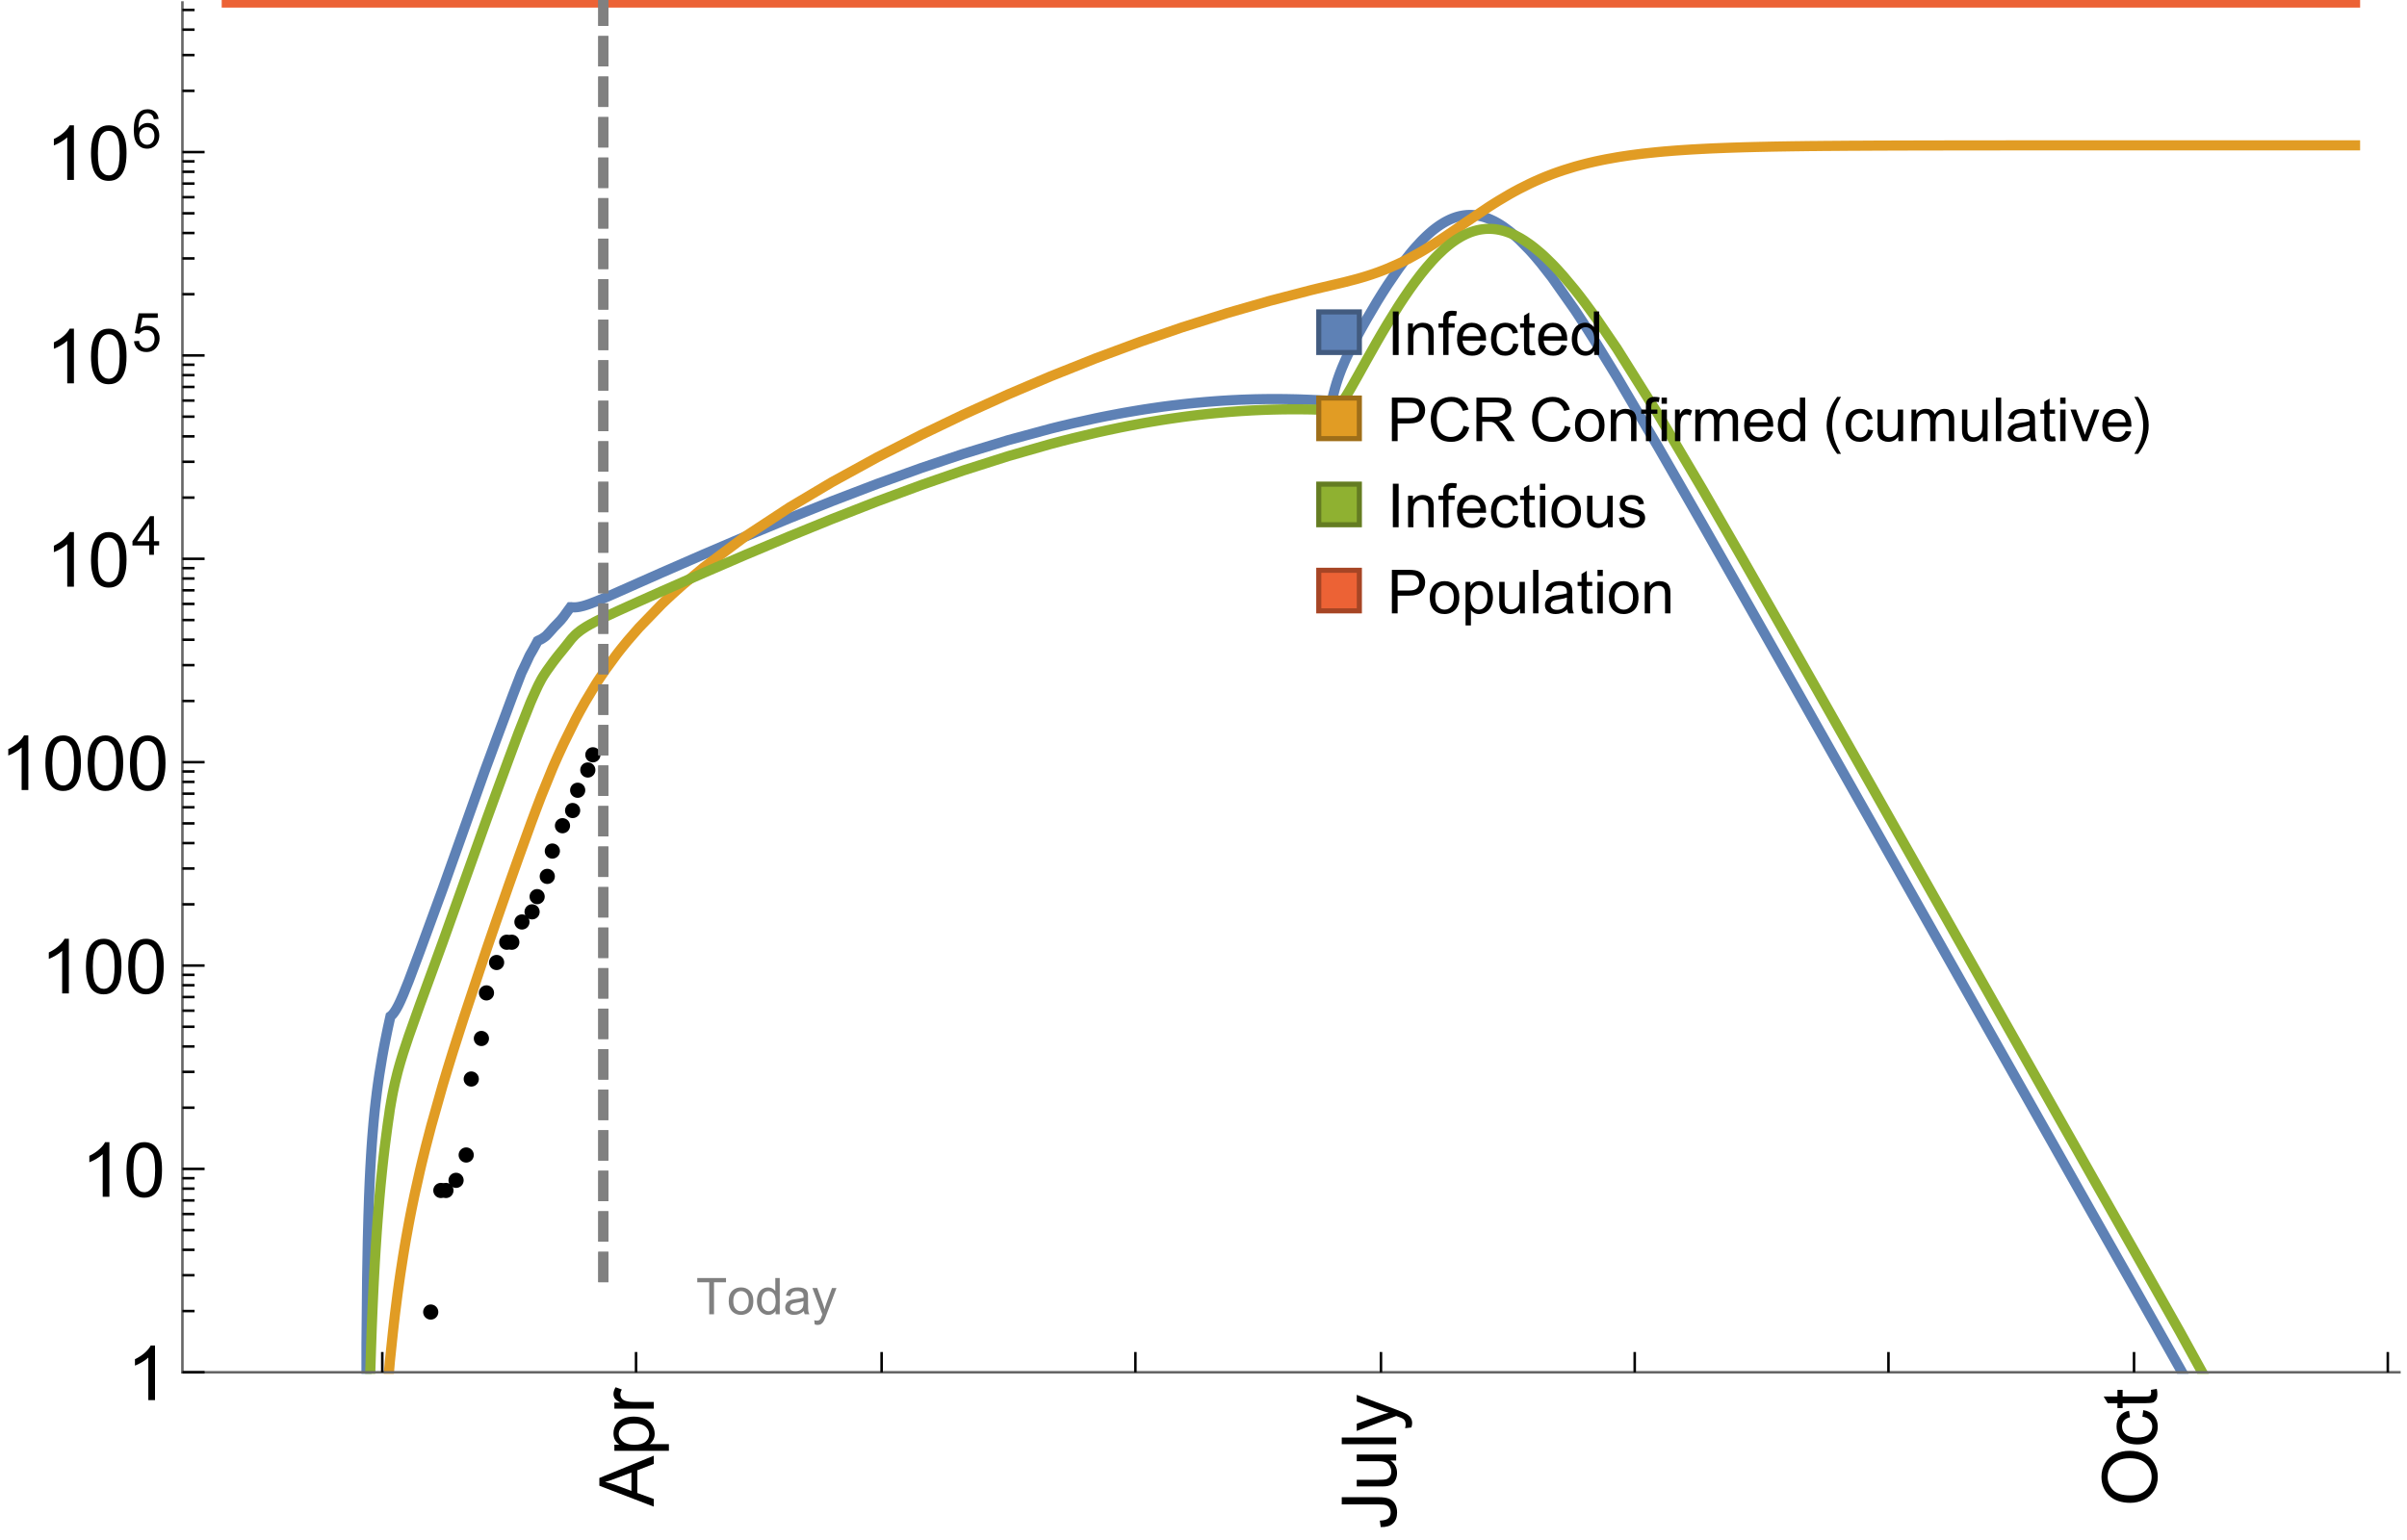 <?xml version="1.0" encoding="UTF-8"?>
<svg xmlns="http://www.w3.org/2000/svg" xmlns:xlink="http://www.w3.org/1999/xlink" width="475pt" height="304pt" viewBox="0 0 475 304" version="1.1">
<defs>
<g>
<symbol overflow="visible" id="glyph0-0">
<path style="stroke:none;" d=""/>
</symbol>
<symbol overflow="visible" id="glyph0-1">
<path style="stroke:none;" d="M 1.117 0 L 1.117 -8.59 L 2.258 -8.59 L 2.258 0 Z M 1.117 0 "/>
</symbol>
<symbol overflow="visible" id="glyph0-2">
<path style="stroke:none;" d="M 0.789 0 L 0.789 -6.223 L 1.742 -6.223 L 1.742 -5.336 C 2.199 -6.02 2.859 -6.363 3.719 -6.363 C 4.094 -6.363 4.441 -6.297 4.754 -6.16 C 5.07 -6.027 5.305 -5.852 5.461 -5.633 C 5.617 -5.414 5.727 -5.152 5.789 -4.852 C 5.828 -4.656 5.848 -4.312 5.848 -3.828 L 5.848 0 L 4.793 0 L 4.793 -3.785 C 4.793 -4.215 4.75 -4.535 4.672 -4.75 C 4.59 -4.961 4.441 -5.133 4.234 -5.258 C 4.023 -5.387 3.781 -5.449 3.5 -5.449 C 3.051 -5.449 2.66 -5.305 2.336 -5.023 C 2.008 -4.738 1.844 -4.195 1.844 -3.398 L 1.844 0 Z M 0.789 0 "/>
</symbol>
<symbol overflow="visible" id="glyph0-3">
<path style="stroke:none;" d="M 1.043 0 L 1.043 -5.402 L 0.109 -5.402 L 0.109 -6.223 L 1.043 -6.223 L 1.043 -6.883 C 1.043 -7.301 1.078 -7.613 1.156 -7.816 C 1.258 -8.09 1.434 -8.312 1.691 -8.48 C 1.945 -8.652 2.305 -8.734 2.766 -8.734 C 3.062 -8.734 3.391 -8.703 3.75 -8.633 L 3.594 -7.711 C 3.375 -7.75 3.164 -7.77 2.969 -7.77 C 2.648 -7.77 2.422 -7.703 2.289 -7.562 C 2.156 -7.426 2.094 -7.172 2.094 -6.797 L 2.094 -6.223 L 3.305 -6.223 L 3.305 -5.402 L 2.094 -5.402 L 2.094 0 Z M 1.043 0 "/>
</symbol>
<symbol overflow="visible" id="glyph0-4">
<path style="stroke:none;" d="M 5.051 -2.004 L 6.141 -1.867 C 5.969 -1.23 5.648 -0.738 5.188 -0.387 C 4.723 -0.035 4.125 0.141 3.406 0.141 C 2.496 0.141 1.773 -0.141 1.238 -0.699 C 0.707 -1.262 0.438 -2.047 0.438 -3.059 C 0.438 -4.105 0.711 -4.918 1.25 -5.496 C 1.789 -6.074 2.484 -6.363 3.344 -6.363 C 4.176 -6.363 4.859 -6.078 5.383 -5.516 C 5.91 -4.949 6.176 -4.148 6.176 -3.125 C 6.176 -3.062 6.172 -2.969 6.172 -2.844 L 1.531 -2.844 C 1.57 -2.16 1.762 -1.633 2.109 -1.273 C 2.457 -0.91 2.891 -0.727 3.41 -0.727 C 3.797 -0.727 4.125 -0.828 4.398 -1.031 C 4.672 -1.234 4.891 -1.559 5.051 -2.004 Z M 1.586 -3.711 L 5.062 -3.711 C 5.016 -4.234 4.883 -4.625 4.664 -4.887 C 4.328 -5.293 3.891 -5.496 3.359 -5.496 C 2.875 -5.496 2.465 -5.336 2.137 -5.008 C 1.805 -4.684 1.625 -4.25 1.586 -3.711 Z M 1.586 -3.711 "/>
</symbol>
<symbol overflow="visible" id="glyph0-5">
<path style="stroke:none;" d="M 4.852 -2.281 L 5.891 -2.145 C 5.777 -1.43 5.484 -0.871 5.02 -0.465 C 4.551 -0.062 3.977 0.141 3.297 0.141 C 2.445 0.141 1.762 -0.137 1.246 -0.695 C 0.727 -1.25 0.469 -2.047 0.469 -3.086 C 0.469 -3.758 0.578 -4.348 0.805 -4.852 C 1.027 -5.355 1.363 -5.734 1.82 -5.984 C 2.273 -6.238 2.77 -6.363 3.305 -6.363 C 3.98 -6.363 4.531 -6.191 4.961 -5.852 C 5.391 -5.508 5.668 -5.023 5.789 -4.395 L 4.766 -4.234 C 4.668 -4.652 4.492 -4.969 4.246 -5.18 C 3.996 -5.391 3.695 -5.496 3.344 -5.496 C 2.812 -5.496 2.383 -5.305 2.051 -4.926 C 1.719 -4.543 1.555 -3.941 1.555 -3.117 C 1.555 -2.281 1.711 -1.672 2.031 -1.297 C 2.352 -0.918 2.773 -0.727 3.289 -0.727 C 3.703 -0.727 4.047 -0.852 4.324 -1.109 C 4.602 -1.363 4.777 -1.75 4.852 -2.281 Z M 4.852 -2.281 "/>
</symbol>
<symbol overflow="visible" id="glyph0-6">
<path style="stroke:none;" d="M 3.094 -0.945 L 3.246 -0.012 C 2.949 0.051 2.684 0.082 2.449 0.082 C 2.066 0.082 1.77 0.023 1.559 -0.102 C 1.348 -0.223 1.199 -0.379 1.113 -0.578 C 1.027 -0.773 0.984 -1.188 0.984 -1.82 L 0.984 -5.402 L 0.211 -5.402 L 0.211 -6.223 L 0.984 -6.223 L 0.984 -7.766 L 2.031 -8.398 L 2.031 -6.223 L 3.094 -6.223 L 3.094 -5.402 L 2.031 -5.402 L 2.031 -1.766 C 2.031 -1.465 2.051 -1.27 2.09 -1.184 C 2.125 -1.098 2.188 -1.031 2.27 -0.977 C 2.355 -0.926 2.477 -0.902 2.633 -0.902 C 2.75 -0.902 2.902 -0.914 3.094 -0.945 Z M 3.094 -0.945 "/>
</symbol>
<symbol overflow="visible" id="glyph0-7">
<path style="stroke:none;" d="M 4.828 0 L 4.828 -0.785 C 4.434 -0.168 3.852 0.141 3.086 0.141 C 2.59 0.141 2.137 0.004 1.719 -0.27 C 1.305 -0.543 0.98 -0.926 0.754 -1.414 C 0.523 -1.906 0.41 -2.469 0.41 -3.105 C 0.41 -3.727 0.516 -4.289 0.719 -4.797 C 0.926 -5.301 1.238 -5.688 1.652 -5.961 C 2.066 -6.23 2.531 -6.363 3.039 -6.363 C 3.414 -6.363 3.75 -6.285 4.043 -6.125 C 4.336 -5.969 4.574 -5.762 4.758 -5.508 L 4.758 -8.59 L 5.805 -8.59 L 5.805 0 Z M 1.492 -3.105 C 1.492 -2.309 1.664 -1.711 2 -1.32 C 2.336 -0.926 2.73 -0.727 3.188 -0.727 C 3.648 -0.727 4.039 -0.914 4.363 -1.293 C 4.684 -1.668 4.844 -2.242 4.844 -3.016 C 4.844 -3.867 4.68 -4.492 4.352 -4.891 C 4.023 -5.289 3.621 -5.492 3.141 -5.492 C 2.672 -5.492 2.281 -5.297 1.965 -4.914 C 1.652 -4.531 1.492 -3.93 1.492 -3.105 Z M 1.492 -3.105 "/>
</symbol>
<symbol overflow="visible" id="glyph0-8">
<path style="stroke:none;" d="M 0.926 0 L 0.926 -8.59 L 4.164 -8.59 C 4.734 -8.59 5.172 -8.562 5.473 -8.508 C 5.895 -8.438 6.25 -8.305 6.531 -8.105 C 6.816 -7.91 7.047 -7.633 7.223 -7.277 C 7.395 -6.922 7.484 -6.531 7.484 -6.105 C 7.484 -5.375 7.25 -4.758 6.785 -4.25 C 6.32 -3.746 5.48 -3.492 4.266 -3.492 L 2.062 -3.492 L 2.062 0 Z M 2.062 -4.508 L 4.281 -4.508 C 5.016 -4.508 5.539 -4.641 5.848 -4.914 C 6.156 -5.188 6.312 -5.574 6.312 -6.07 C 6.312 -6.43 6.219 -6.738 6.039 -6.992 C 5.855 -7.25 5.617 -7.418 5.32 -7.5 C 5.129 -7.551 4.773 -7.578 4.258 -7.578 L 2.062 -7.578 Z M 2.062 -4.508 "/>
</symbol>
<symbol overflow="visible" id="glyph0-9">
<path style="stroke:none;" d="M 7.055 -3.012 L 8.191 -2.727 C 7.953 -1.793 7.523 -1.078 6.906 -0.59 C 6.285 -0.098 5.531 0.148 4.633 0.148 C 3.707 0.148 2.957 -0.043 2.375 -0.418 C 1.797 -0.797 1.355 -1.344 1.051 -2.055 C 0.75 -2.77 0.598 -3.539 0.598 -4.359 C 0.598 -5.254 0.77 -6.035 1.109 -6.699 C 1.453 -7.367 1.938 -7.871 2.57 -8.219 C 3.199 -8.562 3.895 -8.734 4.652 -8.734 C 5.512 -8.734 6.234 -8.516 6.82 -8.078 C 7.406 -7.641 7.812 -7.027 8.047 -6.234 L 6.926 -5.969 C 6.727 -6.594 6.438 -7.051 6.059 -7.336 C 5.68 -7.621 5.203 -7.766 4.629 -7.766 C 3.969 -7.766 3.418 -7.605 2.973 -7.289 C 2.531 -6.973 2.219 -6.547 2.039 -6.016 C 1.859 -5.48 1.77 -4.93 1.77 -4.367 C 1.77 -3.637 1.875 -2.996 2.09 -2.453 C 2.301 -1.906 2.633 -1.5 3.082 -1.23 C 3.531 -0.961 4.016 -0.828 4.539 -0.828 C 5.176 -0.828 5.719 -1.008 6.156 -1.375 C 6.598 -1.742 6.898 -2.289 7.055 -3.012 Z M 7.055 -3.012 "/>
</symbol>
<symbol overflow="visible" id="glyph0-10">
<path style="stroke:none;" d="M 0.945 0 L 0.945 -8.59 L 4.75 -8.59 C 5.516 -8.59 6.102 -8.512 6.5 -8.359 C 6.898 -8.203 7.215 -7.93 7.453 -7.539 C 7.691 -7.148 7.812 -6.719 7.812 -6.246 C 7.812 -5.637 7.613 -5.125 7.219 -4.703 C 6.824 -4.285 6.215 -4.023 5.391 -3.906 C 5.691 -3.762 5.922 -3.621 6.078 -3.48 C 6.41 -3.176 6.723 -2.797 7.02 -2.336 L 8.516 0 L 7.086 0 L 5.945 -1.789 C 5.613 -2.305 5.344 -2.695 5.125 -2.969 C 4.91 -3.242 4.719 -3.438 4.551 -3.547 C 4.379 -3.656 4.207 -3.73 4.031 -3.773 C 3.902 -3.801 3.691 -3.812 3.398 -3.812 L 2.078 -3.812 L 2.078 0 Z M 2.078 -4.797 L 4.523 -4.797 C 5.043 -4.797 5.449 -4.852 5.742 -4.961 C 6.035 -5.066 6.258 -5.238 6.41 -5.477 C 6.562 -5.711 6.641 -5.969 6.641 -6.246 C 6.641 -6.652 6.492 -6.984 6.195 -7.25 C 5.902 -7.512 5.438 -7.641 4.797 -7.641 L 2.078 -7.641 Z M 2.078 -4.797 "/>
</symbol>
<symbol overflow="visible" id="glyph0-11">
<path style="stroke:none;" d="M 0.398 -3.109 C 0.398 -4.262 0.719 -5.117 1.359 -5.672 C 1.895 -6.133 2.547 -6.363 3.316 -6.363 C 4.172 -6.363 4.871 -6.082 5.414 -5.523 C 5.957 -4.961 6.227 -4.188 6.227 -3.199 C 6.227 -2.398 6.109 -1.77 5.867 -1.309 C 5.629 -0.852 5.277 -0.492 4.82 -0.242 C 4.359 0.012 3.859 0.141 3.316 0.141 C 2.445 0.141 1.742 -0.141 1.203 -0.695 C 0.668 -1.254 0.398 -2.062 0.398 -3.109 Z M 1.484 -3.109 C 1.484 -2.312 1.656 -1.719 2.004 -1.32 C 2.352 -0.926 2.789 -0.727 3.316 -0.727 C 3.84 -0.727 4.273 -0.926 4.625 -1.324 C 4.973 -1.723 5.145 -2.328 5.145 -3.148 C 5.145 -3.918 4.969 -4.5 4.621 -4.895 C 4.27 -5.293 3.836 -5.492 3.316 -5.492 C 2.789 -5.492 2.352 -5.293 2.004 -4.898 C 1.656 -4.504 1.484 -3.906 1.484 -3.109 Z M 1.484 -3.109 "/>
</symbol>
<symbol overflow="visible" id="glyph0-12">
<path style="stroke:none;" d="M 0.797 -7.375 L 0.797 -8.59 L 1.852 -8.59 L 1.852 -7.375 Z M 0.797 0 L 0.797 -6.223 L 1.852 -6.223 L 1.852 0 Z M 0.797 0 "/>
</symbol>
<symbol overflow="visible" id="glyph0-13">
<path style="stroke:none;" d="M 0.781 0 L 0.781 -6.223 L 1.727 -6.223 L 1.727 -5.281 C 1.969 -5.723 2.195 -6.012 2.398 -6.152 C 2.605 -6.293 2.828 -6.363 3.078 -6.363 C 3.434 -6.363 3.793 -6.25 4.16 -6.023 L 3.797 -5.047 C 3.539 -5.199 3.281 -5.273 3.023 -5.273 C 2.793 -5.273 2.586 -5.203 2.402 -5.066 C 2.219 -4.926 2.086 -4.734 2.008 -4.488 C 1.891 -4.113 1.836 -3.703 1.836 -3.258 L 1.836 0 Z M 0.781 0 "/>
</symbol>
<symbol overflow="visible" id="glyph0-14">
<path style="stroke:none;" d="M 0.789 0 L 0.789 -6.223 L 1.734 -6.223 L 1.734 -5.352 C 1.93 -5.656 2.188 -5.898 2.516 -6.086 C 2.84 -6.27 3.207 -6.363 3.621 -6.363 C 4.082 -6.363 4.461 -6.266 4.754 -6.078 C 5.051 -5.887 5.258 -5.617 5.379 -5.273 C 5.871 -6 6.512 -6.363 7.301 -6.363 C 7.918 -6.363 8.391 -6.191 8.727 -5.852 C 9.059 -5.508 9.223 -4.984 9.223 -4.273 L 9.223 0 L 8.172 0 L 8.172 -3.922 C 8.172 -4.344 8.141 -4.645 8.07 -4.832 C 8.004 -5.016 7.879 -5.164 7.699 -5.281 C 7.52 -5.395 7.309 -5.449 7.066 -5.449 C 6.629 -5.449 6.266 -5.305 5.977 -5.012 C 5.688 -4.723 5.543 -4.258 5.543 -3.617 L 5.543 0 L 4.488 0 L 4.488 -4.043 C 4.488 -4.512 4.402 -4.863 4.23 -5.098 C 4.059 -5.332 3.777 -5.449 3.387 -5.449 C 3.09 -5.449 2.816 -5.371 2.562 -5.215 C 2.312 -5.059 2.129 -4.828 2.016 -4.531 C 1.902 -4.23 1.844 -3.797 1.844 -3.227 L 1.844 0 Z M 0.789 0 "/>
</symbol>
<symbol overflow="visible" id="glyph0-15">
<path style="stroke:none;" d="M 4.867 0 L 4.867 -0.914 C 4.383 -0.211 3.727 0.141 2.895 0.141 C 2.527 0.141 2.184 0.07 1.867 -0.07 C 1.547 -0.211 1.312 -0.387 1.156 -0.602 C 1.004 -0.812 0.895 -1.074 0.832 -1.383 C 0.789 -1.59 0.766 -1.918 0.766 -2.367 L 0.766 -6.223 L 1.82 -6.223 L 1.82 -2.773 C 1.82 -2.223 1.844 -1.852 1.887 -1.656 C 1.953 -1.379 2.094 -1.164 2.309 -1.004 C 2.523 -0.848 2.789 -0.766 3.105 -0.766 C 3.422 -0.766 3.719 -0.848 3.996 -1.012 C 4.273 -1.172 4.469 -1.395 4.586 -1.672 C 4.699 -1.953 4.758 -2.359 4.758 -2.891 L 4.758 -6.223 L 5.812 -6.223 L 5.812 0 Z M 4.867 0 "/>
</symbol>
<symbol overflow="visible" id="glyph0-16">
<path style="stroke:none;" d="M 0.766 0 L 0.766 -8.59 L 1.82 -8.59 L 1.82 0 Z M 0.766 0 "/>
</symbol>
<symbol overflow="visible" id="glyph0-17">
<path style="stroke:none;" d="M 4.852 -0.766 C 4.461 -0.434 4.086 -0.203 3.723 -0.062 C 3.363 0.074 2.977 0.141 2.562 0.141 C 1.879 0.141 1.352 -0.027 0.984 -0.359 C 0.617 -0.695 0.434 -1.121 0.434 -1.641 C 0.434 -1.945 0.504 -2.223 0.641 -2.477 C 0.781 -2.727 0.961 -2.93 1.188 -3.082 C 1.41 -3.234 1.664 -3.352 1.945 -3.43 C 2.152 -3.484 2.465 -3.535 2.883 -3.586 C 3.734 -3.688 4.359 -3.809 4.766 -3.949 C 4.77 -4.094 4.77 -4.188 4.77 -4.227 C 4.77 -4.656 4.672 -4.957 4.469 -5.133 C 4.199 -5.371 3.801 -5.492 3.27 -5.492 C 2.773 -5.492 2.406 -5.402 2.172 -5.23 C 1.934 -5.055 1.758 -4.75 1.648 -4.305 L 0.617 -4.445 C 0.711 -4.887 0.863 -5.246 1.078 -5.516 C 1.293 -5.789 1.602 -5.996 2.008 -6.145 C 2.414 -6.289 2.887 -6.363 3.422 -6.363 C 3.953 -6.363 4.383 -6.301 4.719 -6.176 C 5.051 -6.051 5.293 -5.895 5.449 -5.703 C 5.605 -5.516 5.715 -5.273 5.777 -4.984 C 5.812 -4.805 5.828 -4.484 5.828 -4.016 L 5.828 -2.609 C 5.828 -1.629 5.852 -1.008 5.898 -0.746 C 5.941 -0.488 6.031 -0.238 6.164 0 L 5.062 0 C 4.953 -0.219 4.883 -0.477 4.852 -0.766 Z M 4.766 -3.125 C 4.383 -2.969 3.805 -2.836 3.039 -2.727 C 2.605 -2.664 2.301 -2.594 2.121 -2.516 C 1.941 -2.438 1.805 -2.32 1.703 -2.172 C 1.605 -2.02 1.559 -1.852 1.559 -1.672 C 1.559 -1.391 1.664 -1.156 1.879 -0.969 C 2.09 -0.781 2.402 -0.688 2.812 -0.688 C 3.219 -0.688 3.578 -0.773 3.898 -0.953 C 4.215 -1.129 4.445 -1.375 4.594 -1.68 C 4.707 -1.918 4.766 -2.273 4.766 -2.734 Z M 4.766 -3.125 "/>
</symbol>
<symbol overflow="visible" id="glyph0-18">
<path style="stroke:none;" d="M 2.52 0 L 0.152 -6.223 L 1.266 -6.223 L 2.602 -2.496 C 2.746 -2.094 2.879 -1.676 3 -1.242 C 3.094 -1.57 3.227 -1.965 3.391 -2.426 L 4.773 -6.223 L 5.859 -6.223 L 3.504 0 Z M 2.52 0 "/>
</symbol>
<symbol overflow="visible" id="glyph0-19">
<path style="stroke:none;" d="M 0.367 -1.859 L 1.414 -2.023 C 1.473 -1.605 1.633 -1.281 1.902 -1.062 C 2.168 -0.84 2.543 -0.727 3.023 -0.727 C 3.508 -0.727 3.867 -0.824 4.102 -1.023 C 4.336 -1.219 4.453 -1.453 4.453 -1.719 C 4.453 -1.957 4.352 -2.141 4.141 -2.281 C 3.996 -2.375 3.641 -2.492 3.062 -2.637 C 2.289 -2.832 1.754 -3 1.457 -3.145 C 1.156 -3.285 0.93 -3.484 0.777 -3.734 C 0.621 -3.988 0.547 -4.266 0.547 -4.57 C 0.547 -4.848 0.609 -5.105 0.734 -5.34 C 0.863 -5.578 1.035 -5.773 1.254 -5.93 C 1.418 -6.051 1.641 -6.152 1.926 -6.238 C 2.207 -6.32 2.512 -6.363 2.836 -6.363 C 3.324 -6.363 3.754 -6.293 4.121 -6.152 C 4.492 -6.012 4.766 -5.82 4.938 -5.582 C 5.113 -5.34 5.234 -5.02 5.305 -4.617 L 4.273 -4.477 C 4.227 -4.797 4.09 -5.047 3.863 -5.227 C 3.641 -5.406 3.32 -5.496 2.914 -5.496 C 2.43 -5.496 2.082 -5.414 1.875 -5.258 C 1.668 -5.098 1.562 -4.906 1.562 -4.695 C 1.562 -4.559 1.609 -4.434 1.695 -4.324 C 1.781 -4.211 1.914 -4.117 2.098 -4.043 C 2.203 -4.004 2.516 -3.914 3.031 -3.773 C 3.777 -3.574 4.297 -3.41 4.59 -3.285 C 4.887 -3.156 5.117 -2.973 5.285 -2.73 C 5.453 -2.488 5.539 -2.188 5.539 -1.828 C 5.539 -1.477 5.434 -1.145 5.23 -0.836 C 5.023 -0.523 4.727 -0.285 4.344 -0.113 C 3.957 0.055 3.516 0.141 3.031 0.141 C 2.223 0.141 1.605 -0.027 1.18 -0.363 C 0.758 -0.699 0.484 -1.195 0.367 -1.859 Z M 0.367 -1.859 "/>
</symbol>
<symbol overflow="visible" id="glyph0-20">
<path style="stroke:none;" d="M 0.789 2.383 L 0.789 -6.223 L 1.75 -6.223 L 1.75 -5.414 C 1.977 -5.73 2.234 -5.969 2.52 -6.125 C 2.805 -6.285 3.148 -6.363 3.555 -6.363 C 4.086 -6.363 4.555 -6.227 4.961 -5.953 C 5.367 -5.68 5.676 -5.293 5.883 -4.797 C 6.09 -4.297 6.195 -3.75 6.195 -3.156 C 6.195 -2.52 6.078 -1.949 5.852 -1.438 C 5.621 -0.93 5.289 -0.539 4.855 -0.266 C 4.418 0.004 3.961 0.141 3.48 0.141 C 3.129 0.141 2.812 0.066 2.535 -0.082 C 2.254 -0.23 2.023 -0.418 1.844 -0.645 L 1.844 2.383 Z M 1.746 -3.078 C 1.746 -2.277 1.906 -1.684 2.234 -1.301 C 2.559 -0.918 2.949 -0.727 3.41 -0.727 C 3.879 -0.727 4.281 -0.926 4.613 -1.32 C 4.949 -1.719 5.117 -2.332 5.117 -3.164 C 5.117 -3.957 4.953 -4.551 4.625 -4.945 C 4.301 -5.34 3.91 -5.539 3.457 -5.539 C 3.008 -5.539 2.609 -5.328 2.266 -4.906 C 1.918 -4.488 1.746 -3.875 1.746 -3.078 Z M 1.746 -3.078 "/>
</symbol>
<symbol overflow="visible" id="glyph1-0">
<path style="stroke:none;" d=""/>
</symbol>
<symbol overflow="visible" id="glyph1-1">
<path style="stroke:none;" d="M 3.562 2.52 L 2.805 2.52 C 2.492 2.121 2.211 1.699 1.953 1.258 C 1.699 0.812 1.477 0.352 1.297 -0.125 C 1.113 -0.602 0.969 -1.086 0.871 -1.586 C 0.77 -2.086 0.719 -2.594 0.719 -3.105 C 0.719 -3.625 0.773 -4.133 0.875 -4.633 C 0.977 -5.129 1.117 -5.617 1.301 -6.086 C 1.484 -6.559 1.703 -7.02 1.961 -7.461 C 2.215 -7.906 2.5 -8.328 2.805 -8.734 L 3.562 -8.734 C 3.285 -8.281 3.039 -7.836 2.82 -7.398 C 2.602 -6.957 2.414 -6.512 2.266 -6.055 C 2.117 -5.602 2.008 -5.133 1.93 -4.648 C 1.852 -4.168 1.812 -3.656 1.812 -3.117 C 1.812 -2.617 1.852 -2.121 1.938 -1.629 C 2.02 -1.137 2.141 -0.652 2.289 -0.18 C 2.441 0.297 2.625 0.758 2.844 1.211 C 3.059 1.66 3.297 2.098 3.562 2.52 Z M 3.562 2.52 "/>
</symbol>
<symbol overflow="visible" id="glyph1-2">
<path style="stroke:none;" d="M 3.273 -3.105 C 3.273 -2.59 3.227 -2.082 3.125 -1.586 C 3.023 -1.086 2.879 -0.602 2.695 -0.129 C 2.512 0.344 2.293 0.801 2.035 1.246 C 1.781 1.688 1.5 2.113 1.188 2.52 L 0.434 2.52 C 0.707 2.074 0.953 1.633 1.172 1.188 C 1.391 0.746 1.574 0.297 1.723 -0.156 C 1.871 -0.613 1.984 -1.086 2.066 -1.57 C 2.145 -2.055 2.188 -2.562 2.188 -3.094 C 2.188 -3.594 2.145 -4.09 2.059 -4.582 C 1.977 -5.074 1.859 -5.559 1.703 -6.031 C 1.551 -6.508 1.367 -6.969 1.152 -7.422 C 0.934 -7.875 0.695 -8.312 0.434 -8.734 L 1.188 -8.734 C 1.5 -8.336 1.789 -7.918 2.047 -7.473 C 2.305 -7.031 2.523 -6.57 2.703 -6.09 C 2.887 -5.613 3.027 -5.121 3.125 -4.621 C 3.227 -4.117 3.273 -3.613 3.273 -3.105 Z M 3.273 -3.105 "/>
</symbol>
<symbol overflow="visible" id="glyph2-0">
<path style="stroke:none;" d=""/>
</symbol>
<symbol overflow="visible" id="glyph2-1">
<path style="stroke:none;" d="M 0 0.023 L -10.738 -4.102 L -10.738 -5.633 L 0 -10.027 L 0 -8.406 L -3.25 -7.156 L -3.25 -2.664 L 0 -1.488 Z M -4.41 -3.078 L -4.41 -6.715 L -7.383 -5.598 C -8.285 -5.254 -9.027 -5 -9.609 -4.836 C -8.922 -4.699 -8.238 -4.504 -7.559 -4.254 Z M -4.41 -3.078 "/>
</symbol>
<symbol overflow="visible" id="glyph2-2">
<path style="stroke:none;" d="M 2.98 -0.988 L -7.777 -0.988 L -7.777 -2.191 L -6.766 -2.191 C -7.164 -2.473 -7.461 -2.793 -7.656 -3.148 C -7.855 -3.504 -7.953 -3.938 -7.953 -4.445 C -7.953 -5.109 -7.781 -5.695 -7.441 -6.203 C -7.102 -6.711 -6.617 -7.094 -5.996 -7.352 C -5.371 -7.613 -4.691 -7.742 -3.949 -7.742 C -3.152 -7.742 -2.434 -7.598 -1.797 -7.312 C -1.16 -7.027 -0.672 -6.613 -0.332 -6.066 C 0.008 -5.523 0.176 -4.953 0.176 -4.352 C 0.176 -3.91 0.082 -3.516 -0.102 -3.168 C -0.289 -2.82 -0.523 -2.531 -0.805 -2.309 L 2.98 -2.309 Z M -3.844 -2.184 C -2.844 -2.184 -2.105 -2.387 -1.625 -2.789 C -1.148 -3.195 -0.906 -3.688 -0.906 -4.262 C -0.906 -4.848 -1.156 -5.352 -1.652 -5.77 C -2.148 -6.188 -2.914 -6.395 -3.953 -6.395 C -4.945 -6.395 -5.688 -6.191 -6.18 -5.781 C -6.676 -5.375 -6.922 -4.887 -6.922 -4.32 C -6.922 -3.758 -6.66 -3.262 -6.133 -2.832 C -5.609 -2.398 -4.848 -2.184 -3.844 -2.184 Z M -3.844 -2.184 "/>
</symbol>
<symbol overflow="visible" id="glyph2-3">
<path style="stroke:none;" d="M 0 -0.973 L -7.777 -0.973 L -7.777 -2.16 L -6.598 -2.16 C -7.148 -2.465 -7.516 -2.742 -7.691 -3 C -7.867 -3.258 -7.953 -3.539 -7.953 -3.844 C -7.953 -4.289 -7.812 -4.742 -7.531 -5.199 L -6.305 -4.746 C -6.496 -4.422 -6.594 -4.102 -6.594 -3.781 C -6.594 -3.492 -6.504 -3.234 -6.332 -3.004 C -6.16 -2.773 -5.918 -2.609 -5.609 -2.512 C -5.141 -2.367 -4.629 -2.293 -4.07 -2.293 L 0 -2.293 Z M 0 -0.973 "/>
</symbol>
<symbol overflow="visible" id="glyph2-4">
<path style="stroke:none;" d="M -3.047 -0.434 L -3.223 -1.715 C -2.402 -1.75 -1.84 -1.902 -1.539 -2.176 C -1.234 -2.449 -1.082 -2.828 -1.082 -3.312 C -1.082 -3.668 -1.164 -3.977 -1.328 -4.234 C -1.492 -4.492 -1.715 -4.672 -1.996 -4.77 C -2.277 -4.867 -2.723 -4.914 -3.34 -4.914 L -10.738 -4.914 L -10.738 -6.336 L -3.422 -6.336 C -2.523 -6.336 -1.824 -6.227 -1.332 -6.008 C -0.84 -5.793 -0.465 -5.449 -0.203 -4.977 C 0.055 -4.504 0.184 -3.953 0.184 -3.316 C 0.184 -2.375 -0.086 -1.652 -0.629 -1.152 C -1.172 -0.652 -1.977 -0.414 -3.047 -0.434 Z M -3.047 -0.434 "/>
</symbol>
<symbol overflow="visible" id="glyph2-5">
<path style="stroke:none;" d="M 0 -6.086 L -1.141 -6.086 C -0.262 -5.48 0.176 -4.656 0.176 -3.617 C 0.176 -3.16 0.09 -2.73 -0.086 -2.332 C -0.262 -1.934 -0.484 -1.641 -0.75 -1.445 C -1.016 -1.254 -1.344 -1.117 -1.727 -1.039 C -1.988 -0.984 -2.398 -0.961 -2.961 -0.961 L -7.777 -0.961 L -7.777 -2.277 L -3.465 -2.277 C -2.777 -2.277 -2.312 -2.305 -2.074 -2.359 C -1.727 -2.441 -1.453 -2.617 -1.258 -2.887 C -1.059 -3.156 -0.961 -3.484 -0.961 -3.883 C -0.961 -4.277 -1.062 -4.648 -1.262 -4.996 C -1.465 -5.344 -1.742 -5.586 -2.09 -5.73 C -2.441 -5.875 -2.945 -5.945 -3.609 -5.945 L -7.777 -5.949 L -7.777 -7.266 L 0 -7.266 Z M 0 -6.086 "/>
</symbol>
<symbol overflow="visible" id="glyph2-6">
<path style="stroke:none;" d="M 0 -0.961 L -10.738 -0.961 L -10.738 -2.277 L 0 -2.277 Z M 0 -0.961 "/>
</symbol>
<symbol overflow="visible" id="glyph2-7">
<path style="stroke:none;" d="M 2.996 -0.93 L 1.758 -0.785 C 1.836 -1.07 1.875 -1.324 1.875 -1.539 C 1.875 -1.832 1.828 -2.066 1.73 -2.242 C 1.633 -2.418 1.496 -2.562 1.32 -2.672 C 1.188 -2.758 0.859 -2.891 0.336 -3.078 C 0.262 -3.102 0.156 -3.141 0.016 -3.195 L -7.777 -0.242 L -7.777 -1.664 L -3.273 -3.281 C -2.703 -3.492 -2.102 -3.68 -1.473 -3.844 C -2.078 -3.996 -2.668 -4.176 -3.246 -4.387 L -7.777 -6.051 L -7.777 -7.367 L 0.133 -4.41 C 0.988 -4.094 1.574 -3.844 1.898 -3.668 C 2.332 -3.434 2.648 -3.168 2.852 -2.863 C 3.055 -2.562 3.156 -2.199 3.156 -1.781 C 3.156 -1.527 3.102 -1.242 2.996 -0.93 Z M 2.996 -0.93 "/>
</symbol>
<symbol overflow="visible" id="glyph2-8">
<path style="stroke:none;" d="M -5.23 -0.727 C -7.012 -0.727 -8.406 -1.203 -9.414 -2.16 C -10.422 -3.117 -10.93 -4.352 -10.93 -5.867 C -10.93 -6.859 -10.691 -7.75 -10.219 -8.547 C -9.742 -9.344 -9.082 -9.949 -8.234 -10.367 C -7.387 -10.785 -6.43 -10.992 -5.355 -10.992 C -4.266 -10.992 -3.289 -10.773 -2.43 -10.336 C -1.57 -9.895 -0.922 -9.273 -0.48 -8.469 C -0.039 -7.66 0.184 -6.793 0.184 -5.859 C 0.184 -4.848 -0.062 -3.945 -0.551 -3.148 C -1.039 -2.352 -1.703 -1.75 -2.547 -1.34 C -3.395 -0.93 -4.289 -0.727 -5.23 -0.727 Z M -5.207 -2.191 C -3.914 -2.191 -2.895 -2.539 -2.148 -3.234 C -1.406 -3.93 -1.031 -4.801 -1.031 -5.852 C -1.031 -6.922 -1.41 -7.801 -2.16 -8.492 C -2.914 -9.184 -3.98 -9.527 -5.359 -9.527 C -6.234 -9.527 -7 -9.383 -7.648 -9.086 C -8.301 -8.789 -8.809 -8.359 -9.168 -7.789 C -9.527 -7.219 -9.703 -6.582 -9.703 -5.875 C -9.703 -4.867 -9.359 -4.004 -8.668 -3.277 C -7.977 -2.551 -6.824 -2.191 -5.207 -2.191 Z M -5.207 -2.191 "/>
</symbol>
<symbol overflow="visible" id="glyph2-9">
<path style="stroke:none;" d="M -2.848 -6.062 L -2.68 -7.359 C -1.785 -7.219 -1.086 -6.855 -0.582 -6.273 C -0.078 -5.691 0.176 -4.973 0.176 -4.125 C 0.176 -3.059 -0.172 -2.203 -0.867 -1.555 C -1.562 -0.91 -2.562 -0.586 -3.859 -0.586 C -4.699 -0.586 -5.434 -0.727 -6.062 -1.004 C -6.695 -1.281 -7.168 -1.707 -7.48 -2.273 C -7.797 -2.844 -7.953 -3.461 -7.953 -4.133 C -7.953 -4.977 -7.742 -5.668 -7.312 -6.203 C -6.887 -6.742 -6.281 -7.086 -5.492 -7.234 L -5.297 -5.953 C -5.82 -5.832 -6.211 -5.617 -6.477 -5.305 C -6.738 -4.996 -6.871 -4.621 -6.871 -4.184 C -6.871 -3.52 -6.633 -2.98 -6.156 -2.562 C -5.68 -2.148 -4.926 -1.941 -3.898 -1.941 C -2.852 -1.941 -2.094 -2.141 -1.617 -2.543 C -1.145 -2.941 -0.906 -3.465 -0.906 -4.109 C -0.906 -4.625 -1.066 -5.059 -1.383 -5.406 C -1.699 -5.754 -2.191 -5.973 -2.848 -6.062 Z M -2.848 -6.062 "/>
</symbol>
<symbol overflow="visible" id="glyph2-10">
<path style="stroke:none;" d="M -1.18 -3.867 L -0.016 -4.059 C 0.062 -3.688 0.102 -3.355 0.102 -3.062 C 0.102 -2.582 0.027 -2.211 -0.125 -1.949 C -0.277 -1.684 -0.477 -1.5 -0.723 -1.391 C -0.969 -1.285 -1.488 -1.23 -2.277 -1.23 L -6.754 -1.23 L -6.754 -0.266 L -7.777 -0.266 L -7.777 -1.23 L -9.703 -1.23 L -10.496 -2.543 L -7.777 -2.543 L -7.777 -3.867 L -6.754 -3.867 L -6.754 -2.543 L -2.203 -2.543 C -1.828 -2.543 -1.586 -2.566 -1.48 -2.609 C -1.371 -2.656 -1.285 -2.734 -1.223 -2.84 C -1.16 -2.945 -1.129 -3.094 -1.129 -3.289 C -1.129 -3.434 -1.145 -3.629 -1.18 -3.867 Z M -1.18 -3.867 "/>
</symbol>
<symbol overflow="visible" id="glyph3-0">
<path style="stroke:none;" d=""/>
</symbol>
<symbol overflow="visible" id="glyph3-1">
<path style="stroke:none;" d="M 5.59 0 L 4.27 0 L 4.27 -8.402 C 3.953 -8.098 3.535 -7.797 3.02 -7.492 C 2.504 -7.191 2.043 -6.961 1.633 -6.812 L 1.633 -8.086 C 2.371 -8.434 3.016 -8.852 3.566 -9.344 C 4.117 -9.84 4.508 -10.316 4.738 -10.781 L 5.59 -10.781 Z M 5.59 0 "/>
</symbol>
<symbol overflow="visible" id="glyph3-2">
<path style="stroke:none;" d="M 0.621 -5.297 C 0.621 -6.566 0.754 -7.586 1.016 -8.359 C 1.277 -9.133 1.664 -9.73 2.18 -10.152 C 2.695 -10.57 3.344 -10.781 4.125 -10.781 C 4.699 -10.781 5.203 -10.664 5.641 -10.434 C 6.074 -10.203 6.434 -9.867 6.715 -9.43 C 7 -8.992 7.223 -8.461 7.383 -7.832 C 7.543 -7.207 7.625 -6.359 7.625 -5.297 C 7.625 -4.035 7.496 -3.02 7.234 -2.246 C 6.977 -1.473 6.59 -0.871 6.074 -0.449 C 5.559 -0.027 4.91 0.184 4.125 0.184 C 3.09 0.184 2.273 -0.188 1.684 -0.93 C 0.977 -1.824 0.621 -3.277 0.621 -5.297 Z M 1.977 -5.297 C 1.977 -3.531 2.184 -2.359 2.598 -1.777 C 3.008 -1.191 3.52 -0.902 4.125 -0.902 C 4.73 -0.902 5.238 -1.195 5.652 -1.781 C 6.062 -2.367 6.27 -3.539 6.27 -5.297 C 6.27 -7.062 6.062 -8.238 5.652 -8.82 C 5.238 -9.398 4.723 -9.691 4.109 -9.691 C 3.504 -9.691 3.02 -9.434 2.66 -8.922 C 2.203 -8.266 1.977 -7.059 1.977 -5.297 Z M 1.977 -5.297 "/>
</symbol>
<symbol overflow="visible" id="glyph4-0">
<path style="stroke:none;" d=""/>
</symbol>
<symbol overflow="visible" id="glyph4-1">
<path style="stroke:none;" d="M 3.441 0 L 3.441 -1.824 L 0.137 -1.824 L 0.137 -2.684 L 3.613 -7.625 L 4.379 -7.625 L 4.379 -2.684 L 5.406 -2.684 L 5.406 -1.824 L 4.379 -1.824 L 4.379 0 Z M 3.441 -2.684 L 3.441 -6.121 L 1.055 -2.684 Z M 3.441 -2.684 "/>
</symbol>
<symbol overflow="visible" id="glyph4-2">
<path style="stroke:none;" d="M 0.441 -1.996 L 1.426 -2.078 C 1.496 -1.602 1.668 -1.242 1.934 -1 C 2.199 -0.758 2.516 -0.641 2.891 -0.641 C 3.34 -0.641 3.723 -0.809 4.035 -1.148 C 4.348 -1.488 4.504 -1.941 4.504 -2.5 C 4.504 -3.035 4.352 -3.457 4.055 -3.766 C 3.754 -4.074 3.359 -4.227 2.875 -4.227 C 2.574 -4.227 2.301 -4.16 2.059 -4.023 C 1.816 -3.887 1.625 -3.707 1.488 -3.488 L 0.609 -3.605 L 1.348 -7.52 L 5.137 -7.52 L 5.137 -6.625 L 2.094 -6.625 L 1.684 -4.574 C 2.141 -4.895 2.621 -5.055 3.125 -5.055 C 3.789 -5.055 4.352 -4.824 4.809 -4.363 C 5.266 -3.902 5.496 -3.309 5.496 -2.586 C 5.496 -1.895 5.297 -1.297 4.895 -0.797 C 4.406 -0.18 3.738 0.129 2.891 0.129 C 2.199 0.129 1.633 -0.062 1.195 -0.453 C 0.754 -0.84 0.504 -1.355 0.441 -1.996 Z M 0.441 -1.996 "/>
</symbol>
<symbol overflow="visible" id="glyph4-3">
<path style="stroke:none;" d="M 5.297 -5.758 L 4.367 -5.684 C 4.285 -6.051 4.168 -6.316 4.016 -6.484 C 3.762 -6.75 3.449 -6.883 3.078 -6.883 C 2.781 -6.883 2.52 -6.801 2.293 -6.637 C 2 -6.422 1.766 -6.105 1.598 -5.695 C 1.426 -5.281 1.34 -4.695 1.332 -3.93 C 1.559 -4.273 1.832 -4.527 2.156 -4.695 C 2.484 -4.863 2.824 -4.945 3.184 -4.945 C 3.809 -4.945 4.336 -4.715 4.777 -4.258 C 5.215 -3.797 5.434 -3.203 5.434 -2.477 C 5.434 -1.996 5.332 -1.551 5.125 -1.141 C 4.918 -0.73 4.637 -0.414 4.273 -0.199 C 3.914 0.02 3.504 0.129 3.047 0.129 C 2.266 0.129 1.633 -0.156 1.141 -0.73 C 0.648 -1.305 0.402 -2.25 0.402 -3.566 C 0.402 -5.039 0.672 -6.113 1.215 -6.781 C 1.691 -7.363 2.332 -7.652 3.137 -7.652 C 3.734 -7.652 4.227 -7.484 4.609 -7.148 C 4.992 -6.812 5.223 -6.348 5.297 -5.758 Z M 1.477 -2.469 C 1.477 -2.148 1.547 -1.84 1.684 -1.543 C 1.82 -1.25 2.012 -1.023 2.258 -0.871 C 2.504 -0.715 2.762 -0.641 3.031 -0.641 C 3.426 -0.641 3.766 -0.801 4.051 -1.117 C 4.336 -1.438 4.477 -1.871 4.477 -2.418 C 4.477 -2.945 4.336 -3.359 4.055 -3.664 C 3.773 -3.969 3.422 -4.117 2.996 -4.117 C 2.574 -4.117 2.215 -3.965 1.918 -3.664 C 1.625 -3.359 1.477 -2.961 1.477 -2.469 Z M 1.477 -2.469 "/>
</symbol>
<symbol overflow="visible" id="glyph5-0">
<path style="stroke:none;" d=""/>
</symbol>
<symbol overflow="visible" id="glyph5-1">
<path style="stroke:none;" d="M 2.594 0 L 2.594 -6.312 L 0.234 -6.312 L 0.234 -7.156 L 5.906 -7.156 L 5.906 -6.312 L 3.539 -6.312 L 3.539 0 Z M 2.594 0 "/>
</symbol>
<symbol overflow="visible" id="glyph5-2">
<path style="stroke:none;" d="M 0.332 -2.594 C 0.332 -3.555 0.598 -4.266 1.133 -4.727 C 1.578 -5.109 2.121 -5.305 2.766 -5.305 C 3.477 -5.305 4.059 -5.07 4.512 -4.602 C 4.965 -4.133 5.191 -3.488 5.191 -2.664 C 5.191 -2 5.09 -1.473 4.891 -1.09 C 4.691 -0.707 4.398 -0.41 4.016 -0.199 C 3.633 0.012 3.215 0.117 2.766 0.117 C 2.039 0.117 1.449 -0.117 1.004 -0.582 C 0.555 -1.047 0.332 -1.719 0.332 -2.594 Z M 1.234 -2.594 C 1.234 -1.93 1.379 -1.43 1.672 -1.102 C 1.961 -0.77 2.324 -0.605 2.766 -0.605 C 3.199 -0.605 3.562 -0.773 3.852 -1.102 C 4.141 -1.434 4.289 -1.941 4.289 -2.621 C 4.289 -3.262 4.141 -3.75 3.852 -4.078 C 3.559 -4.41 3.195 -4.574 2.766 -4.574 C 2.324 -4.574 1.961 -4.41 1.672 -4.082 C 1.383 -3.754 1.234 -3.258 1.234 -2.594 Z M 1.234 -2.594 "/>
</symbol>
<symbol overflow="visible" id="glyph5-3">
<path style="stroke:none;" d="M 4.023 0 L 4.023 -0.656 C 3.695 -0.141 3.211 0.117 2.574 0.117 C 2.16 0.117 1.781 0.004 1.434 -0.227 C 1.086 -0.453 0.816 -0.77 0.629 -1.18 C 0.438 -1.586 0.344 -2.059 0.344 -2.586 C 0.344 -3.105 0.43 -3.574 0.602 -3.996 C 0.773 -4.418 1.031 -4.742 1.375 -4.965 C 1.723 -5.191 2.109 -5.305 2.535 -5.305 C 2.848 -5.305 3.125 -5.238 3.367 -5.105 C 3.613 -4.973 3.812 -4.801 3.965 -4.59 L 3.965 -7.156 L 4.84 -7.156 L 4.84 0 Z M 1.246 -2.586 C 1.246 -1.922 1.387 -1.426 1.664 -1.098 C 1.945 -0.77 2.273 -0.605 2.656 -0.605 C 3.039 -0.605 3.367 -0.762 3.637 -1.078 C 3.906 -1.391 4.039 -1.871 4.039 -2.516 C 4.039 -3.227 3.902 -3.746 3.629 -4.078 C 3.355 -4.41 3.016 -4.574 2.617 -4.574 C 2.227 -4.574 1.898 -4.414 1.637 -4.098 C 1.375 -3.777 1.246 -3.273 1.246 -2.586 Z M 1.246 -2.586 "/>
</symbol>
<symbol overflow="visible" id="glyph5-4">
<path style="stroke:none;" d="M 4.043 -0.641 C 3.719 -0.363 3.402 -0.168 3.102 -0.055 C 2.801 0.059 2.48 0.117 2.133 0.117 C 1.562 0.117 1.125 -0.023 0.82 -0.301 C 0.516 -0.578 0.359 -0.934 0.359 -1.367 C 0.359 -1.621 0.418 -1.852 0.535 -2.062 C 0.648 -2.273 0.801 -2.441 0.988 -2.57 C 1.176 -2.695 1.387 -2.793 1.621 -2.855 C 1.793 -2.902 2.055 -2.945 2.402 -2.988 C 3.113 -3.074 3.633 -3.172 3.969 -3.289 C 3.973 -3.41 3.977 -3.488 3.977 -3.52 C 3.977 -3.879 3.891 -4.133 3.727 -4.277 C 3.5 -4.477 3.168 -4.574 2.727 -4.574 C 2.312 -4.574 2.008 -4.504 1.809 -4.359 C 1.613 -4.215 1.465 -3.957 1.371 -3.59 L 0.512 -3.707 C 0.59 -4.074 0.719 -4.371 0.898 -4.598 C 1.078 -4.824 1.336 -4.996 1.676 -5.121 C 2.016 -5.242 2.406 -5.305 2.852 -5.305 C 3.293 -5.305 3.652 -5.25 3.93 -5.148 C 4.207 -5.043 4.41 -4.91 4.539 -4.754 C 4.672 -4.594 4.762 -4.395 4.812 -4.156 C 4.844 -4.008 4.859 -3.734 4.859 -3.344 L 4.859 -2.172 C 4.859 -1.355 4.879 -0.84 4.914 -0.621 C 4.953 -0.406 5.027 -0.199 5.137 0 L 4.219 0 C 4.129 -0.184 4.07 -0.395 4.043 -0.641 Z M 3.969 -2.602 C 3.648 -2.473 3.172 -2.363 2.535 -2.27 C 2.172 -2.219 1.918 -2.16 1.766 -2.094 C 1.617 -2.031 1.504 -1.934 1.422 -1.809 C 1.34 -1.684 1.297 -1.543 1.297 -1.391 C 1.297 -1.156 1.387 -0.961 1.566 -0.805 C 1.742 -0.648 2 -0.57 2.344 -0.57 C 2.684 -0.57 2.984 -0.645 3.246 -0.793 C 3.512 -0.941 3.703 -1.145 3.828 -1.402 C 3.922 -1.602 3.969 -1.895 3.969 -2.281 Z M 3.969 -2.602 "/>
</symbol>
<symbol overflow="visible" id="glyph5-5">
<path style="stroke:none;" d="M 0.621 1.996 L 0.523 1.172 C 0.715 1.223 0.883 1.25 1.023 1.25 C 1.219 1.25 1.375 1.219 1.492 1.152 C 1.609 1.086 1.707 0.996 1.781 0.879 C 1.836 0.789 1.926 0.574 2.051 0.227 C 2.066 0.176 2.094 0.105 2.129 0.008 L 0.16 -5.188 L 1.109 -5.188 L 2.188 -2.184 C 2.328 -1.801 2.453 -1.402 2.562 -0.98 C 2.664 -1.383 2.785 -1.777 2.926 -2.164 L 4.031 -5.188 L 4.914 -5.188 L 2.938 0.086 C 2.727 0.656 2.562 1.051 2.445 1.266 C 2.289 1.555 2.109 1.766 1.91 1.902 C 1.707 2.039 1.465 2.105 1.188 2.105 C 1.016 2.105 0.828 2.07 0.621 1.996 Z M 0.621 1.996 "/>
</symbol>
</g>
<clipPath id="clip1">
  <path d="M 63 33 L 440 33 L 440 271.199 L 63 271.199 Z M 63 33 "/>
</clipPath>
<clipPath id="clip2">
  <path d="M 67 19 L 474 19 L 474 271.199 L 67 271.199 Z M 67 19 "/>
</clipPath>
<clipPath id="clip3">
  <path d="M 63 35 L 444 35 L 444 271.199 L 63 271.199 Z M 63 35 "/>
</clipPath>
<clipPath id="clip4">
  <path d="M 259.68 60.961 L 269 60.961 L 269 71 L 259.68 71 Z M 259.68 60.961 "/>
</clipPath>
<clipPath id="clip5">
  <path d="M 259.68 78 L 269 78 L 269 88 L 259.68 88 Z M 259.68 78 "/>
</clipPath>
<clipPath id="clip6">
  <path d="M 260 95.039 L 269 95.039 L 269 104 L 260 104 Z M 260 95.039 "/>
</clipPath>
<clipPath id="clip7">
  <path d="M 259.68 95.039 L 269 95.039 L 269 105 L 259.68 105 Z M 259.68 95.039 "/>
</clipPath>
<clipPath id="clip8">
  <path d="M 259.68 111.84 L 269 111.84 L 269 122 L 259.68 122 Z M 259.68 111.84 "/>
</clipPath>
</defs>
<g id="surface8760">
<g clip-path="url(#clip1)" clip-rule="nonzero">
<path style="fill:none;stroke-width:2;stroke-linecap:square;stroke-linejoin:miter;stroke:rgb(36.841%,50.677%,70.979%);stroke-opacity:1;stroke-miterlimit:3.25;" d="M 72.32 270.891 L 72.32 265.461 L 72.449 252.348 L 72.578 245.09 L 72.707 240.07 L 72.832 236.23 L 72.961 233.105 L 73.09 230.488 L 73.219 228.234 L 73.344 226.254 L 73.473 224.488 L 73.602 222.898 L 73.727 221.445 L 73.855 220.109 L 73.984 218.867 L 74.113 217.707 L 74.367 215.598 L 74.496 214.621 L 74.625 213.691 L 74.879 211.953 L 75.391 208.836 L 75.52 208.117 L 75.645 207.414 L 75.902 206.066 L 76.414 203.535 L 76.539 202.934 L 76.668 202.344 L 76.797 201.758 L 76.926 201.176 L 77.051 200.617 L 77.18 200.52 L 77.309 200.41 L 77.434 200.281 L 77.562 200.133 L 77.691 199.965 L 77.82 199.793 L 77.945 199.602 L 78.074 199.402 L 78.203 199.191 L 78.457 198.73 L 78.598 198.465 L 78.734 198.188 L 79.012 197.605 L 79.566 196.348 L 80.676 193.586 L 82.895 187.668 L 87.332 175.566 L 95.617 152.285 L 95.758 151.906 L 95.895 151.527 L 96.176 150.77 L 96.738 149.25 L 97.859 146.199 L 100.105 140.18 L 100.242 139.801 L 100.383 139.426 L 100.664 138.672 L 101.227 137.16 L 102.348 134.262 L 102.488 133.895 L 102.91 132.805 L 103.051 132.52 L 103.188 132.234 L 103.469 131.648 L 103.75 131.055 L 104.031 130.449 L 104.172 130.141 L 104.312 129.836 L 104.453 129.527 L 104.594 129.254 L 104.867 128.785 L 105.145 128.301 L 105.281 128.055 L 105.418 127.805 L 105.695 127.301 L 106.105 126.527 L 106.246 126.438 L 106.383 126.383 L 106.52 126.324 L 106.656 126.258 L 106.797 126.184 L 106.934 126.105 L 107.07 126.02 L 107.207 125.93 L 107.348 125.836 L 107.621 125.633 L 107.758 125.523 L 107.898 125.383 L 108.035 125.238 L 108.172 125.09 L 108.449 124.793 L 109 124.176 L 109.273 123.863 L 109.551 123.574 L 110.102 123.008 L 110.375 122.719 L 110.652 122.426 L 111.203 121.758 L 111.34 121.562 L 111.477 121.371 L 111.754 120.988 L 111.891 120.801 L 112.027 120.609 L 112.305 120.234 L 112.578 119.859 L 112.715 119.855 L 112.855 119.871 L 112.992 119.887 L 113.266 119.895 L 113.406 119.895 L 113.531 119.887 L 113.66 119.879 L 113.918 119.855 L 114.305 119.797 L 114.434 119.77 L 114.559 119.742 L 114.688 119.715 L 115.074 119.621 L 115.203 119.586 L 115.461 119.508 L 115.586 119.469 L 115.715 119.43 L 115.973 119.344 L 116.488 119.164 L 117.516 118.773 L 117.645 118.723 L 117.77 118.668 L 118.027 118.566 L 118.543 118.352 L 119.57 117.914 L 121.625 117.016 L 121.766 116.953 L 121.902 116.891 L 122.18 116.766 L 122.738 116.52 L 123.852 116.027 L 126.082 115.035 L 130.539 113.062 L 138.859 109.43 L 147.016 105.945 L 155.867 102.27 L 164.125 98.957 L 173.078 95.531 L 181.867 92.359 L 190.062 89.609 L 198.953 86.891 L 207.25 84.645 L 208.375 84.363 L 209.5 84.086 L 211.746 83.555 L 216.242 82.566 L 216.379 82.539 L 216.52 82.512 L 216.793 82.453 L 217.344 82.34 L 218.449 82.121 L 220.656 81.699 L 220.793 81.672 L 220.93 81.648 L 221.207 81.598 L 221.758 81.496 L 222.863 81.305 L 225.07 80.934 L 225.328 80.895 L 225.582 80.852 L 227.129 80.617 L 229.188 80.32 L 229.316 80.305 L 229.445 80.285 L 229.703 80.25 L 230.215 80.184 L 231.246 80.051 L 233.305 79.809 L 233.445 79.789 L 233.582 79.777 L 233.863 79.746 L 234.422 79.684 L 235.535 79.57 L 235.676 79.555 L 235.816 79.543 L 236.094 79.516 L 237.77 79.363 L 237.906 79.352 L 238.328 79.316 L 238.883 79.273 L 240 79.188 L 240.141 79.176 L 240.277 79.168 L 240.559 79.148 L 241.117 79.109 L 242.23 79.043 L 242.363 79.035 L 242.492 79.027 L 242.754 79.012 L 243.273 78.984 L 243.406 78.977 L 243.535 78.973 L 243.797 78.961 L 244.316 78.934 L 244.445 78.93 L 244.578 78.922 L 244.836 78.91 L 245.359 78.891 L 245.617 78.883 L 245.879 78.871 L 246.402 78.855 L 246.66 78.848 L 246.922 78.84 L 247.051 78.836 L 247.184 78.832 L 247.441 78.824 L 247.574 78.82 L 247.703 78.816 L 247.965 78.812 L 248.484 78.801 L 248.613 78.797 L 248.746 78.797 L 249.004 78.793 L 249.137 78.789 L 249.266 78.789 L 249.527 78.785 L 249.656 78.781 L 249.918 78.781 L 250.047 78.777 L 250.438 78.777 L 250.57 78.773 L 252.484 78.773 L 252.613 78.777 L 252.996 78.777 L 253.121 78.781 L 253.379 78.781 L 253.633 78.785 L 253.762 78.789 L 253.887 78.789 L 254.145 78.793 L 254.273 78.797 L 254.398 78.797 L 254.656 78.805 L 254.781 78.805 L 254.91 78.809 L 255.164 78.812 L 255.422 78.82 L 255.676 78.828 L 255.805 78.828 L 255.93 78.832 L 256.188 78.84 L 256.699 78.855 L 256.824 78.859 L 256.953 78.863 L 257.207 78.875 L 258.742 78.934 L 258.879 78.941 L 259.02 78.949 L 259.297 78.961 L 259.848 78.988 L 259.988 78.996 L 260.125 79.004 L 260.957 79.051 L 261.098 79.059 L 261.234 79.066 L 261.512 79.082 L 261.648 79.094 L 261.789 79.102 L 262.066 79.121 L 262.203 79.129 L 262.344 79.137 L 262.48 79.148 L 262.621 79.156 L 262.758 79.168 L 262.898 78.852 L 263.035 78.246 L 263.172 77.68 L 263.312 77.148 L 263.449 76.641 L 263.727 75.703 L 263.867 75.266 L 264.004 74.848 L 264.281 74.055 L 264.422 73.676 L 264.559 73.312 L 264.836 72.613 L 265.391 71.309 L 265.527 71 L 265.668 70.695 L 265.945 70.102 L 266.5 68.961 L 267.605 66.805 L 267.863 66.32 L 268.125 65.84 L 268.641 64.898 L 269.676 63.059 L 271.742 59.547 L 271.871 59.336 L 272.004 59.125 L 272.262 58.707 L 272.777 57.875 L 273.812 56.262 L 275.879 53.227 L 276.02 53.027 L 276.16 52.836 L 276.441 52.449 L 277 51.699 L 278.121 50.266 L 278.262 50.09 L 278.684 49.586 L 279.242 48.93 L 280.363 47.703 L 280.645 47.414 L 280.926 47.133 L 281.484 46.59 L 281.766 46.332 L 282.047 46.078 L 282.605 45.598 L 282.887 45.371 L 283.164 45.152 L 283.727 44.734 L 284.008 44.539 L 284.285 44.352 L 284.848 44 L 285.121 43.844 L 285.398 43.691 L 285.672 43.551 L 285.949 43.414 L 286.223 43.289 L 286.496 43.172 L 286.637 43.117 L 286.773 43.062 L 287.047 42.965 L 287.188 42.918 L 287.324 42.871 L 287.598 42.789 L 287.734 42.75 L 287.875 42.715 L 288.148 42.648 L 288.422 42.594 L 288.562 42.566 L 288.699 42.543 L 288.973 42.504 L 289.109 42.488 L 289.25 42.473 L 289.523 42.449 L 289.66 42.441 L 289.801 42.438 L 290.074 42.43 L 290.211 42.43 L 290.348 42.434 L 290.488 42.438 L 290.762 42.453 L 291.035 42.477 L 291.176 42.492 L 291.586 42.551 L 291.727 42.574 L 292 42.629 L 292.273 42.691 L 292.551 42.762 L 292.824 42.84 L 293.102 42.926 L 293.375 43.02 L 293.652 43.121 L 293.777 43.172 L 294.164 43.336 L 294.676 43.574 L 294.805 43.637 L 294.934 43.703 L 295.191 43.84 L 295.703 44.129 L 295.961 44.285 L 296.215 44.445 L 296.73 44.785 L 297.758 45.539 L 297.883 45.641 L 298.012 45.742 L 298.27 45.949 L 298.781 46.383 L 299.809 47.312 L 301.863 49.402 L 302 49.555 L 302.141 49.711 L 302.418 50.02 L 302.973 50.656 L 304.086 51.98 L 306.312 54.832 L 310.766 61.16 L 310.895 61.355 L 311.027 61.551 L 311.285 61.941 L 311.805 62.734 L 312.844 64.332 L 314.922 67.609 L 319.078 74.391 L 327.227 88.238 L 336.07 103.648 L 344.316 118.168 L 353.262 133.965 L 361.613 148.742 L 369.801 163.234 L 378.68 178.965 L 386.969 193.641 L 395.949 209.543 L 404.77 225.16 L 412.992 239.727 L 421.914 255.469 L 430.238 270.223 L 430.605 270.891 "/>
</g>
<g clip-path="url(#clip2)" clip-rule="nonzero">
<path style="fill:none;stroke-width:2;stroke-linecap:square;stroke-linejoin:miter;stroke:rgb(88.071%,61.104%,14.204%);stroke-opacity:1;stroke-miterlimit:3.25;" d="M 76.754 270.891 L 76.797 270.414 L 76.926 268.863 L 77.434 263.98 L 77.562 262.777 L 77.691 261.609 L 77.945 259.414 L 78.457 255.379 L 78.598 254.355 L 78.734 253.355 L 79.012 251.434 L 79.566 247.844 L 79.707 246.992 L 79.844 246.16 L 80.121 244.551 L 80.676 241.496 L 80.816 240.762 L 80.953 240.043 L 81.23 238.641 L 81.785 235.953 L 82.895 230.988 L 83.035 230.398 L 83.172 229.812 L 83.449 228.664 L 84.004 226.434 L 85.113 222.18 L 87.332 214.324 L 87.461 213.887 L 87.594 213.449 L 87.852 212.586 L 88.367 210.875 L 89.402 207.527 L 91.473 201.062 L 95.617 188.605 L 95.758 188.191 L 95.895 187.777 L 96.176 186.949 L 96.738 185.305 L 97.859 182.039 L 100.105 175.594 L 100.242 175.195 L 100.664 174 L 101.227 172.414 L 102.348 169.258 L 104.594 163.039 L 104.73 162.66 L 104.867 162.285 L 105.145 161.539 L 105.695 160.062 L 106.797 157.164 L 109 151.734 L 109.137 151.41 L 109.273 151.094 L 109.551 150.461 L 110.102 149.219 L 111.203 146.832 L 113.406 142.363 L 113.531 142.117 L 113.66 141.867 L 113.918 141.379 L 114.434 140.418 L 115.461 138.574 L 117.516 135.164 L 117.645 134.961 L 117.77 134.762 L 118.027 134.363 L 118.543 133.586 L 119.57 132.086 L 121.625 129.281 L 121.766 129.098 L 121.902 128.918 L 122.18 128.562 L 122.738 127.859 L 123.852 126.496 L 126.082 123.93 L 130.539 119.316 L 130.797 119.066 L 131.059 118.816 L 131.578 118.32 L 132.617 117.355 L 134.699 115.488 L 138.859 112.012 L 147.016 105.93 L 155.867 100.117 L 164.125 95.203 L 173.078 90.293 L 181.867 85.805 L 190.062 81.871 L 198.953 77.848 L 207.25 74.316 L 216.242 70.73 L 225.07 67.449 L 233.305 64.613 L 242.23 61.789 L 250.57 59.391 L 258.742 57.266 L 258.879 57.234 L 259.02 57.199 L 259.297 57.133 L 259.848 56.996 L 260.957 56.73 L 263.172 56.207 L 263.312 56.176 L 263.449 56.145 L 263.727 56.078 L 264.281 55.949 L 265.391 55.684 L 267.605 55.109 L 267.863 55.039 L 268.125 54.965 L 268.641 54.816 L 269.676 54.504 L 269.805 54.461 L 269.934 54.422 L 270.191 54.336 L 270.711 54.168 L 271.742 53.809 L 271.871 53.762 L 272.004 53.715 L 272.777 53.422 L 273.812 53.012 L 275.879 52.105 L 276.441 51.84 L 277 51.566 L 278.121 50.992 L 280.363 49.746 L 280.645 49.582 L 280.926 49.414 L 281.484 49.074 L 282.605 48.379 L 284.848 46.918 L 284.984 46.828 L 285.121 46.734 L 285.398 46.551 L 285.949 46.176 L 287.047 45.426 L 289.25 43.906 L 293.652 40.938 L 293.777 40.855 L 293.906 40.773 L 294.164 40.605 L 294.676 40.281 L 295.703 39.641 L 297.758 38.422 L 297.883 38.352 L 298.012 38.277 L 298.27 38.133 L 298.781 37.848 L 299.809 37.297 L 301.863 36.27 L 302 36.203 L 302.141 36.137 L 302.418 36.008 L 302.973 35.754 L 304.086 35.266 L 304.367 35.148 L 304.645 35.031 L 305.199 34.805 L 306.312 34.375 L 306.453 34.32 L 306.594 34.27 L 306.871 34.168 L 307.426 33.969 L 308.539 33.59 L 310.766 32.902 L 310.895 32.867 L 311.027 32.828 L 311.285 32.758 L 311.805 32.613 L 312.844 32.344 L 312.973 32.312 L 313.105 32.277 L 313.363 32.215 L 313.883 32.09 L 314.922 31.852 L 315.051 31.824 L 315.184 31.797 L 315.441 31.742 L 315.961 31.633 L 317 31.426 L 319.078 31.055 L 319.207 31.031 L 319.332 31.012 L 319.586 30.969 L 320.098 30.891 L 321.117 30.738 L 321.242 30.719 L 321.371 30.699 L 322.133 30.594 L 323.152 30.461 L 323.281 30.445 L 323.406 30.43 L 323.66 30.398 L 324.172 30.336 L 325.191 30.223 L 327.227 30.012 L 327.363 30 L 327.504 29.988 L 327.777 29.961 L 328.332 29.91 L 329.438 29.82 L 329.574 29.809 L 329.715 29.797 L 329.988 29.773 L 330.543 29.73 L 331.648 29.652 L 331.785 29.641 L 331.926 29.633 L 332.199 29.613 L 332.754 29.578 L 333.859 29.508 L 336.07 29.387 L 336.199 29.383 L 336.328 29.375 L 336.586 29.363 L 337.102 29.336 L 338.133 29.289 L 338.262 29.285 L 338.391 29.277 L 338.648 29.27 L 339.164 29.246 L 340.195 29.207 L 340.324 29.203 L 340.453 29.195 L 340.711 29.188 L 341.227 29.168 L 342.254 29.133 L 344.316 29.07 L 344.879 29.055 L 345.438 29.043 L 346.555 29.012 L 346.695 29.012 L 346.832 29.008 L 347.113 29 L 348.789 28.965 L 349.07 28.957 L 349.348 28.953 L 349.906 28.941 L 351.027 28.922 L 353.262 28.887 L 353.391 28.883 L 353.523 28.883 L 353.785 28.879 L 354.305 28.871 L 355.348 28.859 L 355.48 28.855 L 355.609 28.855 L 356.395 28.844 L 357.438 28.832 L 357.699 28.832 L 357.957 28.828 L 358.48 28.824 L 359.523 28.812 L 361.613 28.797 L 361.738 28.793 L 362.125 28.793 L 363.66 28.781 L 363.785 28.777 L 364.172 28.777 L 365.707 28.766 L 366.219 28.766 L 366.73 28.762 L 367.754 28.758 L 369.801 28.746 L 370.078 28.746 L 370.355 28.742 L 370.91 28.742 L 372.02 28.738 L 372.297 28.738 L 372.574 28.734 L 373.129 28.734 L 374.238 28.73 L 374.516 28.73 L 374.793 28.727 L 375.352 28.727 L 376.461 28.723 L 378.68 28.719 L 379.199 28.719 L 379.715 28.715 L 381.27 28.715 L 381.789 28.711 L 383.344 28.711 L 383.859 28.707 L 384.895 28.707 L 386.969 28.703 L 389.773 28.703 L 390.336 28.699 L 393.703 28.699 L 395.949 28.695 L 402.562 28.695 L 404.77 28.691 L 428.16 28.691 L 430.238 28.688 L 464.75 28.688 "/>
</g>
<g clip-path="url(#clip3)" clip-rule="nonzero">
<path style="fill:none;stroke-width:2;stroke-linecap:square;stroke-linejoin:miter;stroke:rgb(56.017%,69.156%,19.489%);stroke-opacity:1;stroke-miterlimit:3.25;" d="M 73.07 270.891 L 73.09 270.266 L 73.219 266.176 L 73.344 262.586 L 73.473 259.355 L 73.602 256.422 L 73.727 253.738 L 73.855 251.258 L 73.984 248.961 L 74.113 246.828 L 74.367 242.953 L 74.496 241.191 L 74.625 239.527 L 74.879 236.457 L 75.008 235.031 L 75.133 233.672 L 75.391 231.121 L 75.52 229.926 L 75.645 228.777 L 75.902 226.598 L 76.414 222.66 L 76.539 221.746 L 76.668 220.859 L 76.797 219.996 L 76.926 219.031 L 77.051 218.305 L 77.18 217.555 L 77.434 216.145 L 77.562 215.496 L 77.691 214.883 L 77.945 213.723 L 78.457 211.656 L 78.598 211.137 L 78.734 210.637 L 79.012 209.668 L 79.566 207.852 L 80.676 204.5 L 82.895 198.254 L 87.332 186.094 L 95.617 162.906 L 95.758 162.516 L 95.895 162.129 L 96.176 161.355 L 96.738 159.812 L 97.859 156.734 L 100.105 150.633 L 100.242 150.254 L 101.227 147.602 L 102.348 144.598 L 104.594 138.906 L 104.73 138.578 L 104.867 138.258 L 105.145 137.625 L 105.695 136.402 L 105.969 135.809 L 106.246 135.223 L 106.797 134.168 L 106.934 133.93 L 107.07 133.695 L 107.348 133.246 L 107.898 132.418 L 109 130.883 L 109.273 130.516 L 109.551 130.152 L 110.102 129.445 L 111.203 128.09 L 111.34 127.922 L 111.477 127.75 L 111.754 127.406 L 112.305 126.711 L 112.578 126.359 L 112.855 126.023 L 113.406 125.434 L 113.531 125.309 L 113.66 125.191 L 113.918 124.965 L 114.434 124.555 L 114.559 124.457 L 114.945 124.188 L 115.461 123.852 L 115.586 123.77 L 115.715 123.691 L 115.973 123.539 L 116.488 123.246 L 117.516 122.699 L 117.645 122.637 L 117.77 122.57 L 118.027 122.441 L 118.543 122.188 L 119.57 121.699 L 121.625 120.746 L 121.766 120.684 L 121.902 120.617 L 122.18 120.492 L 122.738 120.238 L 123.852 119.734 L 126.082 118.734 L 130.539 116.746 L 138.859 113.086 L 147.016 109.566 L 155.867 105.844 L 164.125 102.48 L 173.078 98.98 L 181.867 95.727 L 190.062 92.883 L 198.953 90.047 L 207.25 87.672 L 207.391 87.637 L 207.531 87.598 L 209.5 87.078 L 211.746 86.508 L 216.242 85.438 L 216.379 85.406 L 216.52 85.375 L 216.793 85.312 L 217.344 85.191 L 218.449 84.949 L 220.656 84.484 L 220.793 84.453 L 220.93 84.426 L 221.207 84.371 L 221.758 84.262 L 222.863 84.043 L 225.07 83.629 L 225.328 83.582 L 225.582 83.535 L 227.129 83.266 L 229.188 82.926 L 229.703 82.848 L 230.215 82.766 L 231.246 82.613 L 233.305 82.32 L 233.445 82.301 L 233.582 82.285 L 233.863 82.246 L 234.422 82.172 L 235.535 82.035 L 235.676 82.016 L 235.816 82 L 236.094 81.965 L 236.652 81.898 L 237.77 81.773 L 237.906 81.758 L 238.047 81.746 L 238.328 81.715 L 238.883 81.656 L 240 81.547 L 242.23 81.348 L 242.363 81.336 L 242.492 81.324 L 242.754 81.305 L 243.273 81.266 L 244.316 81.188 L 244.445 81.18 L 244.578 81.172 L 244.836 81.152 L 245.359 81.121 L 246.402 81.059 L 246.66 81.043 L 246.922 81.027 L 247.441 81 L 247.574 80.996 L 247.703 80.988 L 247.965 80.977 L 248.484 80.953 L 248.613 80.945 L 248.746 80.941 L 249.004 80.93 L 249.527 80.91 L 249.785 80.902 L 250.047 80.891 L 250.57 80.875 L 250.695 80.871 L 250.824 80.867 L 251.078 80.859 L 251.336 80.852 L 251.59 80.848 L 251.719 80.844 L 251.844 80.84 L 252.102 80.836 L 252.613 80.824 L 252.738 80.824 L 252.867 80.82 L 253.121 80.816 L 253.25 80.816 L 253.379 80.812 L 253.633 80.809 L 253.887 80.809 L 254.016 80.805 L 254.273 80.805 L 254.398 80.801 L 255.164 80.801 L 255.293 80.797 L 255.805 80.797 L 255.93 80.801 L 256.57 80.801 L 256.699 80.805 L 257.082 80.805 L 257.207 80.809 L 257.465 80.809 L 257.719 80.812 L 257.848 80.816 L 257.977 80.816 L 258.23 80.82 L 258.359 80.824 L 258.484 80.824 L 258.742 80.832 L 258.879 80.832 L 259.02 80.836 L 259.297 80.844 L 259.434 80.848 L 259.57 80.848 L 259.848 80.855 L 259.988 80.859 L 260.125 80.863 L 260.402 80.871 L 260.957 80.891 L 261.098 80.895 L 261.234 80.898 L 261.512 80.91 L 261.648 80.914 L 261.789 80.922 L 262.066 80.93 L 262.203 80.938 L 262.344 80.941 L 262.48 80.949 L 262.621 80.953 L 262.758 80.961 L 262.898 80.965 L 263.035 80.949 L 263.172 80.914 L 263.312 80.859 L 263.449 80.789 L 263.59 80.703 L 263.727 80.602 L 263.867 80.484 L 264.004 80.355 L 264.145 80.215 L 264.281 80.066 L 264.422 79.906 L 264.559 79.734 L 264.836 79.371 L 265.391 78.566 L 265.527 78.355 L 265.668 78.137 L 265.945 77.688 L 266.5 76.758 L 267.605 74.812 L 267.863 74.352 L 268.125 73.887 L 268.641 72.957 L 269.676 71.094 L 271.742 67.43 L 271.871 67.207 L 272.004 66.984 L 272.262 66.535 L 272.777 65.648 L 273.812 63.91 L 275.879 60.578 L 276.16 60.141 L 276.441 59.711 L 277 58.863 L 278.121 57.223 L 278.402 56.824 L 278.684 56.434 L 279.242 55.664 L 280.363 54.188 L 280.645 53.836 L 280.926 53.488 L 281.484 52.809 L 282.605 51.527 L 282.746 51.371 L 282.887 51.223 L 283.164 50.922 L 283.727 50.348 L 284.848 49.281 L 285.121 49.039 L 285.398 48.801 L 285.949 48.348 L 286.086 48.238 L 286.496 47.922 L 287.047 47.527 L 287.188 47.434 L 287.324 47.34 L 287.598 47.164 L 288.148 46.828 L 288.422 46.672 L 288.699 46.523 L 289.25 46.25 L 289.387 46.184 L 289.523 46.125 L 289.801 46.008 L 289.938 45.949 L 290.074 45.895 L 290.348 45.793 L 290.488 45.746 L 290.625 45.699 L 290.898 45.613 L 291.035 45.574 L 291.176 45.535 L 291.586 45.43 L 291.727 45.402 L 291.863 45.371 L 292 45.344 L 292.273 45.297 L 292.414 45.277 L 292.551 45.258 L 292.961 45.211 L 293.102 45.199 L 293.375 45.184 L 293.512 45.18 L 293.652 45.176 L 293.777 45.172 L 293.906 45.172 L 294.293 45.184 L 294.422 45.191 L 294.547 45.199 L 294.676 45.207 L 294.805 45.219 L 294.934 45.234 L 295.062 45.246 L 295.191 45.266 L 295.316 45.281 L 295.445 45.301 L 295.961 45.395 L 296.215 45.453 L 296.473 45.516 L 296.859 45.621 L 296.984 45.66 L 297.242 45.742 L 297.758 45.922 L 297.883 45.973 L 298.012 46.023 L 298.27 46.129 L 298.781 46.355 L 299.039 46.48 L 299.297 46.609 L 299.809 46.883 L 299.938 46.957 L 300.066 47.027 L 300.32 47.18 L 300.836 47.496 L 301.863 48.195 L 302 48.297 L 302.141 48.398 L 302.418 48.609 L 302.973 49.043 L 304.086 49.98 L 304.367 50.23 L 304.645 50.48 L 305.199 51.004 L 306.312 52.102 L 306.453 52.246 L 306.594 52.387 L 306.871 52.68 L 307.426 53.273 L 308.539 54.516 L 310.766 57.18 L 310.895 57.344 L 311.027 57.508 L 311.285 57.836 L 311.805 58.504 L 312.844 59.867 L 314.922 62.715 L 319.078 68.805 L 327.227 81.797 L 336.07 96.754 L 344.316 111.086 L 353.262 126.797 L 361.613 141.535 L 369.801 156.016 L 378.68 171.734 L 386.969 186.41 L 395.949 202.312 L 404.77 217.926 L 412.992 232.492 L 421.914 248.238 L 430.238 262.988 L 434.582 270.891 "/>
</g>
<path style="fill:none;stroke-width:2;stroke-linecap:square;stroke-linejoin:miter;stroke:rgb(92.252%,38.562%,20.918%);stroke-opacity:1;stroke-miterlimit:3.25;" d="M 44.75 0.5 L 464.75 0.5 "/>
<path style=" stroke:none;fill-rule:nonzero;fill:rgb(36.841%,50.677%,70.979%);fill-opacity:1;" d="M 260.25 69.578 L 260.25 61.578 L 268.25 61.578 L 268.25 69.578 Z M 260.25 69.578 "/>
<g clip-path="url(#clip4)" clip-rule="nonzero">
<path style="fill:none;stroke-width:1;stroke-linecap:square;stroke-linejoin:miter;stroke:rgb(36.841%,50.677%,70.979%);stroke-opacity:1;stroke-miterlimit:3.239;" d="M 260.25 69.578 L 260.25 61.578 L 268.25 61.578 L 268.25 69.578 Z M 260.25 69.578 "/>
<path style="fill:none;stroke-width:1;stroke-linecap:square;stroke-linejoin:miter;stroke:rgb(0%,0%,0%);stroke-opacity:0.3;stroke-miterlimit:3.25;" d="M 260.25 69.578 L 260.25 61.578 L 268.25 61.578 L 268.25 69.578 Z M 260.25 69.578 "/>
</g>
<g style="fill:rgb(0%,0%,0%);fill-opacity:1;">
  <use xlink:href="#glyph0-1" x="273.75" y="70.078"/>
  <use xlink:href="#glyph0-2" x="277.084" y="70.078"/>
  <use xlink:href="#glyph0-3" x="283.758" y="70.078"/>
  <use xlink:href="#glyph0-4" x="287.092" y="70.078"/>
  <use xlink:href="#glyph0-5" x="293.766" y="70.078"/>
  <use xlink:href="#glyph0-6" x="299.766" y="70.078"/>
  <use xlink:href="#glyph0-4" x="303.1" y="70.078"/>
  <use xlink:href="#glyph0-7" x="309.773" y="70.078"/>
</g>
<path style=" stroke:none;fill-rule:nonzero;fill:rgb(88.071%,61.104%,14.204%);fill-opacity:1;" d="M 260.25 86.578 L 260.25 78.578 L 268.25 78.578 L 268.25 86.578 Z M 260.25 86.578 "/>
<g clip-path="url(#clip5)" clip-rule="nonzero">
<path style="fill:none;stroke-width:1;stroke-linecap:square;stroke-linejoin:miter;stroke:rgb(88.071%,61.104%,14.204%);stroke-opacity:1;stroke-miterlimit:3.239;" d="M 260.25 86.578 L 260.25 78.578 L 268.25 78.578 L 268.25 86.578 Z M 260.25 86.578 "/>
<path style="fill:none;stroke-width:1;stroke-linecap:square;stroke-linejoin:miter;stroke:rgb(0%,0%,0%);stroke-opacity:0.3;stroke-miterlimit:3.25;" d="M 260.25 86.578 L 260.25 78.578 L 268.25 78.578 L 268.25 86.578 Z M 260.25 86.578 "/>
</g>
<g style="fill:rgb(0%,0%,0%);fill-opacity:1;">
  <use xlink:href="#glyph0-8" x="273.75" y="87.078"/>
  <use xlink:href="#glyph0-9" x="281.754" y="87.078"/>
  <use xlink:href="#glyph0-10" x="290.42" y="87.078"/>
</g>
<g style="fill:rgb(0%,0%,0%);fill-opacity:1;">
  <use xlink:href="#glyph0-9" x="301.75" y="87.078"/>
  <use xlink:href="#glyph0-11" x="310.416" y="87.078"/>
  <use xlink:href="#glyph0-2" x="317.09" y="87.078"/>
  <use xlink:href="#glyph0-3" x="323.764" y="87.078"/>
  <use xlink:href="#glyph0-12" x="327.098" y="87.078"/>
  <use xlink:href="#glyph0-13" x="329.764" y="87.078"/>
  <use xlink:href="#glyph0-14" x="333.76" y="87.078"/>
  <use xlink:href="#glyph0-4" x="343.756" y="87.078"/>
  <use xlink:href="#glyph0-7" x="350.43" y="87.078"/>
</g>
<g style="fill:rgb(0%,0%,0%);fill-opacity:1;">
  <use xlink:href="#glyph1-1" x="359.75" y="87.078"/>
</g>
<g style="fill:rgb(0%,0%,0%);fill-opacity:1;">
  <use xlink:href="#glyph0-5" x="363.75" y="87.078"/>
  <use xlink:href="#glyph0-15" x="369.75" y="87.078"/>
  <use xlink:href="#glyph0-14" x="376.424" y="87.078"/>
  <use xlink:href="#glyph0-15" x="386.42" y="87.078"/>
  <use xlink:href="#glyph0-16" x="393.094" y="87.078"/>
  <use xlink:href="#glyph0-17" x="395.76" y="87.078"/>
  <use xlink:href="#glyph0-6" x="402.434" y="87.078"/>
  <use xlink:href="#glyph0-12" x="405.768" y="87.078"/>
  <use xlink:href="#glyph0-18" x="408.434" y="87.078"/>
  <use xlink:href="#glyph0-4" x="414.434" y="87.078"/>
</g>
<g style="fill:rgb(0%,0%,0%);fill-opacity:1;">
  <use xlink:href="#glyph1-2" x="420.75" y="87.078"/>
</g>
<g clip-path="url(#clip6)" clip-rule="nonzero">
<path style=" stroke:none;fill-rule:nonzero;fill:rgb(56.017%,69.156%,19.489%);fill-opacity:1;" d="M 260.25 103.578 L 260.25 95.578 L 268.25 95.578 L 268.25 103.578 Z M 260.25 103.578 "/>
</g>
<g clip-path="url(#clip7)" clip-rule="nonzero">
<path style="fill:none;stroke-width:1;stroke-linecap:square;stroke-linejoin:miter;stroke:rgb(56.017%,69.156%,19.489%);stroke-opacity:1;stroke-miterlimit:3.239;" d="M 260.25 103.578 L 260.25 95.578 L 268.25 95.578 L 268.25 103.578 Z M 260.25 103.578 "/>
<path style="fill:none;stroke-width:1;stroke-linecap:square;stroke-linejoin:miter;stroke:rgb(0%,0%,0%);stroke-opacity:0.3;stroke-miterlimit:3.25;" d="M 260.25 103.578 L 260.25 95.578 L 268.25 95.578 L 268.25 103.578 Z M 260.25 103.578 "/>
</g>
<g style="fill:rgb(0%,0%,0%);fill-opacity:1;">
  <use xlink:href="#glyph0-1" x="273.75" y="104.078"/>
  <use xlink:href="#glyph0-2" x="277.084" y="104.078"/>
  <use xlink:href="#glyph0-3" x="283.758" y="104.078"/>
  <use xlink:href="#glyph0-4" x="287.092" y="104.078"/>
  <use xlink:href="#glyph0-5" x="293.766" y="104.078"/>
  <use xlink:href="#glyph0-6" x="299.766" y="104.078"/>
  <use xlink:href="#glyph0-12" x="303.1" y="104.078"/>
  <use xlink:href="#glyph0-11" x="305.766" y="104.078"/>
  <use xlink:href="#glyph0-15" x="312.439" y="104.078"/>
  <use xlink:href="#glyph0-19" x="319.113" y="104.078"/>
</g>
<path style=" stroke:none;fill-rule:nonzero;fill:rgb(92.252%,38.562%,20.918%);fill-opacity:1;" d="M 260.25 120.578 L 260.25 112.578 L 268.25 112.578 L 268.25 120.578 Z M 260.25 120.578 "/>
<g clip-path="url(#clip8)" clip-rule="nonzero">
<path style="fill:none;stroke-width:1;stroke-linecap:square;stroke-linejoin:miter;stroke:rgb(92.252%,38.562%,20.918%);stroke-opacity:1;stroke-miterlimit:3.239;" d="M 260.25 120.578 L 260.25 112.578 L 268.25 112.578 L 268.25 120.578 Z M 260.25 120.578 "/>
<path style="fill:none;stroke-width:1;stroke-linecap:square;stroke-linejoin:miter;stroke:rgb(0%,0%,0%);stroke-opacity:0.3;stroke-miterlimit:3.25;" d="M 260.25 120.578 L 260.25 112.578 L 268.25 112.578 L 268.25 120.578 Z M 260.25 120.578 "/>
</g>
<g style="fill:rgb(0%,0%,0%);fill-opacity:1;">
  <use xlink:href="#glyph0-8" x="273.75" y="121.078"/>
  <use xlink:href="#glyph0-11" x="281.754" y="121.078"/>
  <use xlink:href="#glyph0-20" x="288.428" y="121.078"/>
  <use xlink:href="#glyph0-15" x="295.102" y="121.078"/>
  <use xlink:href="#glyph0-16" x="301.775" y="121.078"/>
  <use xlink:href="#glyph0-17" x="304.441" y="121.078"/>
  <use xlink:href="#glyph0-6" x="311.115" y="121.078"/>
  <use xlink:href="#glyph0-12" x="314.449" y="121.078"/>
  <use xlink:href="#glyph0-11" x="317.115" y="121.078"/>
  <use xlink:href="#glyph0-2" x="323.789" y="121.078"/>
</g>
<path style="fill:none;stroke-width:0.5;stroke-linecap:square;stroke-linejoin:miter;stroke:rgb(39.999%,39.999%,39.999%);stroke-opacity:1;stroke-miterlimit:3.25;" d="M 473.5 270.891 L 36 270.891 "/>
<path style="fill:none;stroke-width:0.5;stroke-linecap:square;stroke-linejoin:miter;stroke:rgb(39.999%,39.999%,39.999%);stroke-opacity:1;stroke-miterlimit:3.25;" d="M 36 270.891 L 36 0.5 "/>
<path style="fill:none;stroke-width:0.5;stroke-linecap:butt;stroke-linejoin:miter;stroke:rgb(0%,0%,0%);stroke-opacity:1;stroke-miterlimit:3.25;" d="M 75.441 270.891 L 75.441 266.891 "/>
<path style="fill:none;stroke-width:0.5;stroke-linecap:butt;stroke-linejoin:miter;stroke:rgb(0%,0%,0%);stroke-opacity:1;stroke-miterlimit:3.25;" d="M 125.52 270.891 L 125.52 266.891 "/>
<g style="fill:rgb(0%,0%,0%);fill-opacity:1;">
  <use xlink:href="#glyph2-1" x="129.019" y="297.39"/>
  <use xlink:href="#glyph2-2" x="129.019" y="287.385"/>
  <use xlink:href="#glyph2-3" x="129.019" y="279.042"/>
</g>
<path style="fill:none;stroke-width:0.5;stroke-linecap:butt;stroke-linejoin:miter;stroke:rgb(0%,0%,0%);stroke-opacity:1;stroke-miterlimit:3.25;" d="M 173.98 270.891 L 173.98 266.891 "/>
<path style="fill:none;stroke-width:0.5;stroke-linecap:butt;stroke-linejoin:miter;stroke:rgb(0%,0%,0%);stroke-opacity:1;stroke-miterlimit:3.25;" d="M 224.059 270.891 L 224.059 266.891 "/>
<path style="fill:none;stroke-width:0.5;stroke-linecap:butt;stroke-linejoin:miter;stroke:rgb(0%,0%,0%);stroke-opacity:1;stroke-miterlimit:3.25;" d="M 272.52 270.891 L 272.52 266.891 "/>
<g style="fill:rgb(0%,0%,0%);fill-opacity:1;">
  <use xlink:href="#glyph2-4" x="275.519" y="301.89"/>
  <use xlink:href="#glyph2-5" x="275.519" y="294.39"/>
  <use xlink:href="#glyph2-6" x="275.519" y="286.047"/>
  <use xlink:href="#glyph2-7" x="275.519" y="282.714"/>
</g>
<path style="fill:none;stroke-width:0.5;stroke-linecap:butt;stroke-linejoin:miter;stroke:rgb(0%,0%,0%);stroke-opacity:1;stroke-miterlimit:3.25;" d="M 322.598 270.891 L 322.598 266.891 "/>
<path style="fill:none;stroke-width:0.5;stroke-linecap:butt;stroke-linejoin:miter;stroke:rgb(0%,0%,0%);stroke-opacity:1;stroke-miterlimit:3.25;" d="M 372.672 270.891 L 372.672 266.891 "/>
<path style="fill:none;stroke-width:0.5;stroke-linecap:butt;stroke-linejoin:miter;stroke:rgb(0%,0%,0%);stroke-opacity:1;stroke-miterlimit:3.25;" d="M 421.133 270.891 L 421.133 266.891 "/>
<g style="fill:rgb(0%,0%,0%);fill-opacity:1;">
  <use xlink:href="#glyph2-8" x="425.635" y="297.39"/>
  <use xlink:href="#glyph2-9" x="425.635" y="285.722"/>
  <use xlink:href="#glyph2-10" x="425.635" y="278.222"/>
</g>
<path style="fill:none;stroke-width:0.5;stroke-linecap:butt;stroke-linejoin:miter;stroke:rgb(0%,0%,0%);stroke-opacity:1;stroke-miterlimit:3.25;" d="M 471.211 270.891 L 471.211 266.891 "/>
<path style="fill:none;stroke-width:0.5;stroke-linecap:butt;stroke-linejoin:miter;stroke:rgb(0%,0%,0%);stroke-opacity:1;stroke-miterlimit:3.25;" d="M 36 270.891 L 40.375 270.891 "/>
<g style="fill:rgb(0%,0%,0%);fill-opacity:1;">
  <use xlink:href="#glyph3-1" x="25" y="276.39"/>
</g>
<path style="fill:none;stroke-width:0.5;stroke-linecap:butt;stroke-linejoin:miter;stroke:rgb(0%,0%,0%);stroke-opacity:1;stroke-miterlimit:3.25;" d="M 36 230.746 L 40.375 230.746 "/>
<g style="fill:rgb(0%,0%,0%);fill-opacity:1;">
  <use xlink:href="#glyph3-1" x="16" y="236.245"/>
  <use xlink:href="#glyph3-2" x="24.343" y="236.245"/>
</g>
<path style="fill:none;stroke-width:0.5;stroke-linecap:butt;stroke-linejoin:miter;stroke:rgb(0%,0%,0%);stroke-opacity:1;stroke-miterlimit:3.25;" d="M 36 190.602 L 40.375 190.602 "/>
<g style="fill:rgb(0%,0%,0%);fill-opacity:1;">
  <use xlink:href="#glyph3-1" x="8" y="196.1"/>
  <use xlink:href="#glyph3-2" x="16.343" y="196.1"/>
  <use xlink:href="#glyph3-2" x="24.686" y="196.1"/>
</g>
<path style="fill:none;stroke-width:0.5;stroke-linecap:butt;stroke-linejoin:miter;stroke:rgb(0%,0%,0%);stroke-opacity:1;stroke-miterlimit:3.25;" d="M 36 150.453 L 40.375 150.453 "/>
<g style="fill:rgb(0%,0%,0%);fill-opacity:1;">
  <use xlink:href="#glyph3-1" x="0" y="155.955"/>
  <use xlink:href="#glyph3-2" x="8.343" y="155.955"/>
  <use xlink:href="#glyph3-2" x="16.686" y="155.955"/>
  <use xlink:href="#glyph3-2" x="25.028" y="155.955"/>
</g>
<path style="fill:none;stroke-width:0.5;stroke-linecap:butt;stroke-linejoin:miter;stroke:rgb(0%,0%,0%);stroke-opacity:1;stroke-miterlimit:3.25;" d="M 36 110.309 L 40.375 110.309 "/>
<g style="fill:rgb(0%,0%,0%);fill-opacity:1;">
  <use xlink:href="#glyph3-1" x="9" y="115.81"/>
  <use xlink:href="#glyph3-2" x="17.343" y="115.81"/>
</g>
<g style="fill:rgb(0%,0%,0%);fill-opacity:1;">
  <use xlink:href="#glyph4-1" x="26" y="109.51"/>
</g>
<path style="fill:none;stroke-width:0.5;stroke-linecap:butt;stroke-linejoin:miter;stroke:rgb(0%,0%,0%);stroke-opacity:1;stroke-miterlimit:3.25;" d="M 36 70.164 L 40.375 70.164 "/>
<g style="fill:rgb(0%,0%,0%);fill-opacity:1;">
  <use xlink:href="#glyph3-1" x="9" y="75.665"/>
  <use xlink:href="#glyph3-2" x="17.343" y="75.665"/>
</g>
<g style="fill:rgb(0%,0%,0%);fill-opacity:1;">
  <use xlink:href="#glyph4-2" x="26" y="69.365"/>
</g>
<path style="fill:none;stroke-width:0.5;stroke-linecap:butt;stroke-linejoin:miter;stroke:rgb(0%,0%,0%);stroke-opacity:1;stroke-miterlimit:3.25;" d="M 36 30.02 L 40.375 30.02 "/>
<g style="fill:rgb(0%,0%,0%);fill-opacity:1;">
  <use xlink:href="#glyph3-1" x="9" y="35.52"/>
  <use xlink:href="#glyph3-2" x="17.343" y="35.52"/>
</g>
<g style="fill:rgb(0%,0%,0%);fill-opacity:1;">
  <use xlink:href="#glyph4-3" x="26" y="29.22"/>
</g>
<path style="fill:none;stroke-width:0.5;stroke-linecap:butt;stroke-linejoin:miter;stroke:rgb(0%,0%,0%);stroke-opacity:1;stroke-miterlimit:3.25;" d="M 36 258.805 L 38.398 258.805 "/>
<path style="fill:none;stroke-width:0.5;stroke-linecap:butt;stroke-linejoin:miter;stroke:rgb(0%,0%,0%);stroke-opacity:1;stroke-miterlimit:3.25;" d="M 36 251.734 L 38.398 251.734 "/>
<path style="fill:none;stroke-width:0.5;stroke-linecap:butt;stroke-linejoin:miter;stroke:rgb(0%,0%,0%);stroke-opacity:1;stroke-miterlimit:3.25;" d="M 36 246.719 L 38.398 246.719 "/>
<path style="fill:none;stroke-width:0.5;stroke-linecap:butt;stroke-linejoin:miter;stroke:rgb(0%,0%,0%);stroke-opacity:1;stroke-miterlimit:3.25;" d="M 36 242.828 L 38.398 242.828 "/>
<path style="fill:none;stroke-width:0.5;stroke-linecap:butt;stroke-linejoin:miter;stroke:rgb(0%,0%,0%);stroke-opacity:1;stroke-miterlimit:3.25;" d="M 36 239.652 L 38.398 239.652 "/>
<path style="fill:none;stroke-width:0.5;stroke-linecap:butt;stroke-linejoin:miter;stroke:rgb(0%,0%,0%);stroke-opacity:1;stroke-miterlimit:3.25;" d="M 36 236.965 L 38.398 236.965 "/>
<path style="fill:none;stroke-width:0.5;stroke-linecap:butt;stroke-linejoin:miter;stroke:rgb(0%,0%,0%);stroke-opacity:1;stroke-miterlimit:3.25;" d="M 36 234.637 L 38.398 234.637 "/>
<path style="fill:none;stroke-width:0.5;stroke-linecap:butt;stroke-linejoin:miter;stroke:rgb(0%,0%,0%);stroke-opacity:1;stroke-miterlimit:3.25;" d="M 36 232.582 L 38.398 232.582 "/>
<path style="fill:none;stroke-width:0.5;stroke-linecap:butt;stroke-linejoin:miter;stroke:rgb(0%,0%,0%);stroke-opacity:1;stroke-miterlimit:3.25;" d="M 36 218.66 L 38.398 218.66 "/>
<path style="fill:none;stroke-width:0.5;stroke-linecap:butt;stroke-linejoin:miter;stroke:rgb(0%,0%,0%);stroke-opacity:1;stroke-miterlimit:3.25;" d="M 36 211.59 L 38.398 211.59 "/>
<path style="fill:none;stroke-width:0.5;stroke-linecap:butt;stroke-linejoin:miter;stroke:rgb(0%,0%,0%);stroke-opacity:1;stroke-miterlimit:3.25;" d="M 36 206.574 L 38.398 206.574 "/>
<path style="fill:none;stroke-width:0.5;stroke-linecap:butt;stroke-linejoin:miter;stroke:rgb(0%,0%,0%);stroke-opacity:1;stroke-miterlimit:3.25;" d="M 36 202.684 L 38.398 202.684 "/>
<path style="fill:none;stroke-width:0.5;stroke-linecap:butt;stroke-linejoin:miter;stroke:rgb(0%,0%,0%);stroke-opacity:1;stroke-miterlimit:3.25;" d="M 36 199.508 L 38.398 199.508 "/>
<path style="fill:none;stroke-width:0.5;stroke-linecap:butt;stroke-linejoin:miter;stroke:rgb(0%,0%,0%);stroke-opacity:1;stroke-miterlimit:3.25;" d="M 36 196.816 L 38.398 196.816 "/>
<path style="fill:none;stroke-width:0.5;stroke-linecap:butt;stroke-linejoin:miter;stroke:rgb(0%,0%,0%);stroke-opacity:1;stroke-miterlimit:3.25;" d="M 36 194.488 L 38.398 194.488 "/>
<path style="fill:none;stroke-width:0.5;stroke-linecap:butt;stroke-linejoin:miter;stroke:rgb(0%,0%,0%);stroke-opacity:1;stroke-miterlimit:3.25;" d="M 36 192.438 L 38.398 192.438 "/>
<path style="fill:none;stroke-width:0.5;stroke-linecap:butt;stroke-linejoin:miter;stroke:rgb(0%,0%,0%);stroke-opacity:1;stroke-miterlimit:3.25;" d="M 36 178.516 L 38.398 178.516 "/>
<path style="fill:none;stroke-width:0.5;stroke-linecap:butt;stroke-linejoin:miter;stroke:rgb(0%,0%,0%);stroke-opacity:1;stroke-miterlimit:3.25;" d="M 36 171.445 L 38.398 171.445 "/>
<path style="fill:none;stroke-width:0.5;stroke-linecap:butt;stroke-linejoin:miter;stroke:rgb(0%,0%,0%);stroke-opacity:1;stroke-miterlimit:3.25;" d="M 36 166.43 L 38.398 166.43 "/>
<path style="fill:none;stroke-width:0.5;stroke-linecap:butt;stroke-linejoin:miter;stroke:rgb(0%,0%,0%);stroke-opacity:1;stroke-miterlimit:3.25;" d="M 36 162.539 L 38.398 162.539 "/>
<path style="fill:none;stroke-width:0.5;stroke-linecap:butt;stroke-linejoin:miter;stroke:rgb(0%,0%,0%);stroke-opacity:1;stroke-miterlimit:3.25;" d="M 36 159.359 L 38.398 159.359 "/>
<path style="fill:none;stroke-width:0.5;stroke-linecap:butt;stroke-linejoin:miter;stroke:rgb(0%,0%,0%);stroke-opacity:1;stroke-miterlimit:3.25;" d="M 36 156.672 L 38.398 156.672 "/>
<path style="fill:none;stroke-width:0.5;stroke-linecap:butt;stroke-linejoin:miter;stroke:rgb(0%,0%,0%);stroke-opacity:1;stroke-miterlimit:3.25;" d="M 36 154.344 L 38.398 154.344 "/>
<path style="fill:none;stroke-width:0.5;stroke-linecap:butt;stroke-linejoin:miter;stroke:rgb(0%,0%,0%);stroke-opacity:1;stroke-miterlimit:3.25;" d="M 36 152.293 L 38.398 152.293 "/>
<path style="fill:none;stroke-width:0.5;stroke-linecap:butt;stroke-linejoin:miter;stroke:rgb(0%,0%,0%);stroke-opacity:1;stroke-miterlimit:3.25;" d="M 36 138.371 L 38.398 138.371 "/>
<path style="fill:none;stroke-width:0.5;stroke-linecap:butt;stroke-linejoin:miter;stroke:rgb(0%,0%,0%);stroke-opacity:1;stroke-miterlimit:3.25;" d="M 36 131.301 L 38.398 131.301 "/>
<path style="fill:none;stroke-width:0.5;stroke-linecap:butt;stroke-linejoin:miter;stroke:rgb(0%,0%,0%);stroke-opacity:1;stroke-miterlimit:3.25;" d="M 36 126.285 L 38.398 126.285 "/>
<path style="fill:none;stroke-width:0.5;stroke-linecap:butt;stroke-linejoin:miter;stroke:rgb(0%,0%,0%);stroke-opacity:1;stroke-miterlimit:3.25;" d="M 36 122.395 L 38.398 122.395 "/>
<path style="fill:none;stroke-width:0.5;stroke-linecap:butt;stroke-linejoin:miter;stroke:rgb(0%,0%,0%);stroke-opacity:1;stroke-miterlimit:3.25;" d="M 36 119.215 L 38.398 119.215 "/>
<path style="fill:none;stroke-width:0.5;stroke-linecap:butt;stroke-linejoin:miter;stroke:rgb(0%,0%,0%);stroke-opacity:1;stroke-miterlimit:3.25;" d="M 36 116.527 L 38.398 116.527 "/>
<path style="fill:none;stroke-width:0.5;stroke-linecap:butt;stroke-linejoin:miter;stroke:rgb(0%,0%,0%);stroke-opacity:1;stroke-miterlimit:3.25;" d="M 36 114.199 L 38.398 114.199 "/>
<path style="fill:none;stroke-width:0.5;stroke-linecap:butt;stroke-linejoin:miter;stroke:rgb(0%,0%,0%);stroke-opacity:1;stroke-miterlimit:3.25;" d="M 36 112.148 L 38.398 112.148 "/>
<path style="fill:none;stroke-width:0.5;stroke-linecap:butt;stroke-linejoin:miter;stroke:rgb(0%,0%,0%);stroke-opacity:1;stroke-miterlimit:3.25;" d="M 36 98.227 L 38.398 98.227 "/>
<path style="fill:none;stroke-width:0.5;stroke-linecap:butt;stroke-linejoin:miter;stroke:rgb(0%,0%,0%);stroke-opacity:1;stroke-miterlimit:3.25;" d="M 36 91.156 L 38.398 91.156 "/>
<path style="fill:none;stroke-width:0.5;stroke-linecap:butt;stroke-linejoin:miter;stroke:rgb(0%,0%,0%);stroke-opacity:1;stroke-miterlimit:3.25;" d="M 36 86.141 L 38.398 86.141 "/>
<path style="fill:none;stroke-width:0.5;stroke-linecap:butt;stroke-linejoin:miter;stroke:rgb(0%,0%,0%);stroke-opacity:1;stroke-miterlimit:3.25;" d="M 36 82.25 L 38.398 82.25 "/>
<path style="fill:none;stroke-width:0.5;stroke-linecap:butt;stroke-linejoin:miter;stroke:rgb(0%,0%,0%);stroke-opacity:1;stroke-miterlimit:3.25;" d="M 36 79.07 L 38.398 79.07 "/>
<path style="fill:none;stroke-width:0.5;stroke-linecap:butt;stroke-linejoin:miter;stroke:rgb(0%,0%,0%);stroke-opacity:1;stroke-miterlimit:3.25;" d="M 36 76.383 L 38.398 76.383 "/>
<path style="fill:none;stroke-width:0.5;stroke-linecap:butt;stroke-linejoin:miter;stroke:rgb(0%,0%,0%);stroke-opacity:1;stroke-miterlimit:3.25;" d="M 36 74.055 L 38.398 74.055 "/>
<path style="fill:none;stroke-width:0.5;stroke-linecap:butt;stroke-linejoin:miter;stroke:rgb(0%,0%,0%);stroke-opacity:1;stroke-miterlimit:3.25;" d="M 36 72 L 38.398 72 "/>
<path style="fill:none;stroke-width:0.5;stroke-linecap:butt;stroke-linejoin:miter;stroke:rgb(0%,0%,0%);stroke-opacity:1;stroke-miterlimit:3.25;" d="M 36 58.078 L 38.398 58.078 "/>
<path style="fill:none;stroke-width:0.5;stroke-linecap:butt;stroke-linejoin:miter;stroke:rgb(0%,0%,0%);stroke-opacity:1;stroke-miterlimit:3.25;" d="M 36 51.012 L 38.398 51.012 "/>
<path style="fill:none;stroke-width:0.5;stroke-linecap:butt;stroke-linejoin:miter;stroke:rgb(0%,0%,0%);stroke-opacity:1;stroke-miterlimit:3.25;" d="M 36 45.996 L 38.398 45.996 "/>
<path style="fill:none;stroke-width:0.5;stroke-linecap:butt;stroke-linejoin:miter;stroke:rgb(0%,0%,0%);stroke-opacity:1;stroke-miterlimit:3.25;" d="M 36 42.105 L 38.398 42.105 "/>
<path style="fill:none;stroke-width:0.5;stroke-linecap:butt;stroke-linejoin:miter;stroke:rgb(0%,0%,0%);stroke-opacity:1;stroke-miterlimit:3.25;" d="M 36 38.926 L 38.398 38.926 "/>
<path style="fill:none;stroke-width:0.5;stroke-linecap:butt;stroke-linejoin:miter;stroke:rgb(0%,0%,0%);stroke-opacity:1;stroke-miterlimit:3.25;" d="M 36 36.238 L 38.398 36.238 "/>
<path style="fill:none;stroke-width:0.5;stroke-linecap:butt;stroke-linejoin:miter;stroke:rgb(0%,0%,0%);stroke-opacity:1;stroke-miterlimit:3.25;" d="M 36 33.91 L 38.398 33.91 "/>
<path style="fill:none;stroke-width:0.5;stroke-linecap:butt;stroke-linejoin:miter;stroke:rgb(0%,0%,0%);stroke-opacity:1;stroke-miterlimit:3.25;" d="M 36 31.855 L 38.398 31.855 "/>
<path style="fill:none;stroke-width:0.5;stroke-linecap:butt;stroke-linejoin:miter;stroke:rgb(0%,0%,0%);stroke-opacity:1;stroke-miterlimit:3.25;" d="M 36 17.934 L 38.398 17.934 "/>
<path style="fill:none;stroke-width:0.5;stroke-linecap:butt;stroke-linejoin:miter;stroke:rgb(0%,0%,0%);stroke-opacity:1;stroke-miterlimit:3.25;" d="M 36 10.867 L 38.398 10.867 "/>
<path style="fill:none;stroke-width:0.5;stroke-linecap:butt;stroke-linejoin:miter;stroke:rgb(0%,0%,0%);stroke-opacity:1;stroke-miterlimit:3.25;" d="M 36 5.852 L 38.398 5.852 "/>
<path style="fill:none;stroke-width:0.5;stroke-linecap:butt;stroke-linejoin:miter;stroke:rgb(0%,0%,0%);stroke-opacity:1;stroke-miterlimit:3.25;" d="M 36 1.961 L 38.398 1.961 "/>
<path style=" stroke:none;fill-rule:evenodd;fill:rgb(0%,0%,0%);fill-opacity:1;" d="M 118.5 149 C 118.5 148.602 118.344 148.219 118.062 147.938 C 117.781 147.656 117.398 147.5 117 147.5 C 116.602 147.5 116.219 147.656 115.938 147.938 C 115.656 148.219 115.5 148.602 115.5 149 C 115.5 149.398 115.656 149.781 115.938 150.062 C 116.219 150.344 116.602 150.5 117 150.5 C 117.398 150.5 117.781 150.344 118.062 150.062 C 118.344 149.781 118.5 149.398 118.5 149 Z M 118.5 149 "/>
<path style=" stroke:none;fill-rule:evenodd;fill:rgb(0%,0%,0%);fill-opacity:1;" d="M 117.5 152 C 117.5 151.602 117.344 151.219 117.062 150.938 C 116.781 150.656 116.398 150.5 116 150.5 C 115.602 150.5 115.219 150.656 114.938 150.938 C 114.656 151.219 114.5 151.602 114.5 152 C 114.5 152.398 114.656 152.781 114.938 153.062 C 115.219 153.344 115.602 153.5 116 153.5 C 116.398 153.5 116.781 153.344 117.062 153.062 C 117.344 152.781 117.5 152.398 117.5 152 Z M 117.5 152 "/>
<path style=" stroke:none;fill-rule:evenodd;fill:rgb(0%,0%,0%);fill-opacity:1;" d="M 115.5 156 C 115.5 155.602 115.344 155.219 115.062 154.938 C 114.781 154.656 114.398 154.5 114 154.5 C 113.602 154.5 113.219 154.656 112.938 154.938 C 112.656 155.219 112.5 155.602 112.5 156 C 112.5 156.398 112.656 156.781 112.938 157.062 C 113.219 157.344 113.602 157.5 114 157.5 C 114.398 157.5 114.781 157.344 115.062 157.062 C 115.344 156.781 115.5 156.398 115.5 156 Z M 115.5 156 "/>
<path style=" stroke:none;fill-rule:evenodd;fill:rgb(0%,0%,0%);fill-opacity:1;" d="M 114.5 160 C 114.5 159.602 114.344 159.219 114.062 158.938 C 113.781 158.656 113.398 158.5 113 158.5 C 112.602 158.5 112.219 158.656 111.938 158.938 C 111.656 159.219 111.5 159.602 111.5 160 C 111.5 160.398 111.656 160.781 111.938 161.062 C 112.219 161.344 112.602 161.5 113 161.5 C 113.398 161.5 113.781 161.344 114.062 161.062 C 114.344 160.781 114.5 160.398 114.5 160 Z M 114.5 160 "/>
<path style=" stroke:none;fill-rule:evenodd;fill:rgb(0%,0%,0%);fill-opacity:1;" d="M 112.5 163 C 112.5 162.602 112.344 162.219 112.062 161.938 C 111.781 161.656 111.398 161.5 111 161.5 C 110.602 161.5 110.219 161.656 109.938 161.938 C 109.656 162.219 109.5 162.602 109.5 163 C 109.5 163.398 109.656 163.781 109.938 164.062 C 110.219 164.344 110.602 164.5 111 164.5 C 111.398 164.5 111.781 164.344 112.062 164.062 C 112.344 163.781 112.5 163.398 112.5 163 Z M 112.5 163 "/>
<path style=" stroke:none;fill-rule:evenodd;fill:rgb(0%,0%,0%);fill-opacity:1;" d="M 110.5 168 C 110.5 167.602 110.344 167.219 110.062 166.938 C 109.781 166.656 109.398 166.5 109 166.5 C 108.602 166.5 108.219 166.656 107.938 166.938 C 107.656 167.219 107.5 167.602 107.5 168 C 107.5 168.398 107.656 168.781 107.938 169.062 C 108.219 169.344 108.602 169.5 109 169.5 C 109.398 169.5 109.781 169.344 110.062 169.062 C 110.344 168.781 110.5 168.398 110.5 168 Z M 110.5 168 "/>
<path style=" stroke:none;fill-rule:evenodd;fill:rgb(0%,0%,0%);fill-opacity:1;" d="M 109.5 173 C 109.5 172.602 109.344 172.219 109.062 171.938 C 108.781 171.656 108.398 171.5 108 171.5 C 107.602 171.5 107.219 171.656 106.938 171.938 C 106.656 172.219 106.5 172.602 106.5 173 C 106.5 173.398 106.656 173.781 106.938 174.062 C 107.219 174.344 107.602 174.5 108 174.5 C 108.398 174.5 108.781 174.344 109.062 174.062 C 109.344 173.781 109.5 173.398 109.5 173 Z M 109.5 173 "/>
<path style=" stroke:none;fill-rule:evenodd;fill:rgb(0%,0%,0%);fill-opacity:1;" d="M 107.5 177 C 107.5 176.602 107.344 176.219 107.062 175.938 C 106.781 175.656 106.398 175.5 106 175.5 C 105.602 175.5 105.219 175.656 104.938 175.938 C 104.656 176.219 104.5 176.602 104.5 177 C 104.5 177.398 104.656 177.781 104.938 178.062 C 105.219 178.344 105.602 178.5 106 178.5 C 106.398 178.5 106.781 178.344 107.062 178.062 C 107.344 177.781 107.5 177.398 107.5 177 Z M 107.5 177 "/>
<path style=" stroke:none;fill-rule:evenodd;fill:rgb(0%,0%,0%);fill-opacity:1;" d="M 106.5 180 C 106.5 179.602 106.344 179.219 106.062 178.938 C 105.781 178.656 105.398 178.5 105 178.5 C 104.602 178.5 104.219 178.656 103.938 178.938 C 103.656 179.219 103.5 179.602 103.5 180 C 103.5 180.398 103.656 180.781 103.938 181.062 C 104.219 181.344 104.602 181.5 105 181.5 C 105.398 181.5 105.781 181.344 106.062 181.062 C 106.344 180.781 106.5 180.398 106.5 180 Z M 106.5 180 "/>
<path style=" stroke:none;fill-rule:evenodd;fill:rgb(0%,0%,0%);fill-opacity:1;" d="M 104.5 182 C 104.5 181.602 104.344 181.219 104.062 180.938 C 103.781 180.656 103.398 180.5 103 180.5 C 102.602 180.5 102.219 180.656 101.938 180.938 C 101.656 181.219 101.5 181.602 101.5 182 C 101.5 182.398 101.656 182.781 101.938 183.062 C 102.219 183.344 102.602 183.5 103 183.5 C 103.398 183.5 103.781 183.344 104.062 183.062 C 104.344 182.781 104.5 182.398 104.5 182 Z M 104.5 182 "/>
<path style=" stroke:none;fill-rule:evenodd;fill:rgb(0%,0%,0%);fill-opacity:1;" d="M 102.5 186 C 102.5 185.602 102.344 185.219 102.062 184.938 C 101.781 184.656 101.398 184.5 101 184.5 C 100.602 184.5 100.219 184.656 99.938 184.938 C 99.656 185.219 99.5 185.602 99.5 186 C 99.5 186.398 99.656 186.781 99.938 187.062 C 100.219 187.344 100.602 187.5 101 187.5 C 101.398 187.5 101.781 187.344 102.062 187.062 C 102.344 186.781 102.5 186.398 102.5 186 Z M 102.5 186 "/>
<path style=" stroke:none;fill-rule:evenodd;fill:rgb(0%,0%,0%);fill-opacity:1;" d="M 101.5 186 C 101.5 185.602 101.344 185.219 101.062 184.938 C 100.781 184.656 100.398 184.5 100 184.5 C 99.602 184.5 99.219 184.656 98.938 184.938 C 98.656 185.219 98.5 185.602 98.5 186 C 98.5 186.398 98.656 186.781 98.938 187.062 C 99.219 187.344 99.602 187.5 100 187.5 C 100.398 187.5 100.781 187.344 101.062 187.062 C 101.344 186.781 101.5 186.398 101.5 186 Z M 101.5 186 "/>
<path style=" stroke:none;fill-rule:evenodd;fill:rgb(0%,0%,0%);fill-opacity:1;" d="M 99.5 190 C 99.5 189.602 99.344 189.219 99.062 188.938 C 98.781 188.656 98.398 188.5 98 188.5 C 97.602 188.5 97.219 188.656 96.938 188.938 C 96.656 189.219 96.5 189.602 96.5 190 C 96.5 190.398 96.656 190.781 96.938 191.062 C 97.219 191.344 97.602 191.5 98 191.5 C 98.398 191.5 98.781 191.344 99.062 191.062 C 99.344 190.781 99.5 190.398 99.5 190 Z M 99.5 190 "/>
<path style=" stroke:none;fill-rule:evenodd;fill:rgb(0%,0%,0%);fill-opacity:1;" d="M 97.5 196 C 97.5 195.602 97.344 195.219 97.062 194.938 C 96.781 194.656 96.398 194.5 96 194.5 C 95.602 194.5 95.219 194.656 94.938 194.938 C 94.656 195.219 94.5 195.602 94.5 196 C 94.5 196.398 94.656 196.781 94.938 197.062 C 95.219 197.344 95.602 197.5 96 197.5 C 96.398 197.5 96.781 197.344 97.062 197.062 C 97.344 196.781 97.5 196.398 97.5 196 Z M 97.5 196 "/>
<path style=" stroke:none;fill-rule:evenodd;fill:rgb(0%,0%,0%);fill-opacity:1;" d="M 96.5 205 C 96.5 204.602 96.344 204.219 96.062 203.938 C 95.781 203.656 95.398 203.5 95 203.5 C 94.602 203.5 94.219 203.656 93.938 203.938 C 93.656 204.219 93.5 204.602 93.5 205 C 93.5 205.398 93.656 205.781 93.938 206.062 C 94.219 206.344 94.602 206.5 95 206.5 C 95.398 206.5 95.781 206.344 96.062 206.062 C 96.344 205.781 96.5 205.398 96.5 205 Z M 96.5 205 "/>
<path style=" stroke:none;fill-rule:evenodd;fill:rgb(0%,0%,0%);fill-opacity:1;" d="M 94.5 213 C 94.5 212.602 94.344 212.219 94.062 211.938 C 93.781 211.656 93.398 211.5 93 211.5 C 92.602 211.5 92.219 211.656 91.938 211.938 C 91.656 212.219 91.5 212.602 91.5 213 C 91.5 213.398 91.656 213.781 91.938 214.062 C 92.219 214.344 92.602 214.5 93 214.5 C 93.398 214.5 93.781 214.344 94.062 214.062 C 94.344 213.781 94.5 213.398 94.5 213 Z M 94.5 213 "/>
<path style=" stroke:none;fill-rule:evenodd;fill:rgb(0%,0%,0%);fill-opacity:1;" d="M 93.5 228 C 93.5 227.602 93.344 227.219 93.062 226.938 C 92.781 226.656 92.398 226.5 92 226.5 C 91.602 226.5 91.219 226.656 90.938 226.938 C 90.656 227.219 90.5 227.602 90.5 228 C 90.5 228.398 90.656 228.781 90.938 229.062 C 91.219 229.344 91.602 229.5 92 229.5 C 92.398 229.5 92.781 229.344 93.062 229.062 C 93.344 228.781 93.5 228.398 93.5 228 Z M 93.5 228 "/>
<path style=" stroke:none;fill-rule:evenodd;fill:rgb(0%,0%,0%);fill-opacity:1;" d="M 91.5 233 C 91.5 232.602 91.344 232.219 91.062 231.938 C 90.781 231.656 90.398 231.5 90 231.5 C 89.602 231.5 89.219 231.656 88.938 231.938 C 88.656 232.219 88.5 232.602 88.5 233 C 88.5 233.398 88.656 233.781 88.938 234.062 C 89.219 234.344 89.602 234.5 90 234.5 C 90.398 234.5 90.781 234.344 91.062 234.062 C 91.344 233.781 91.5 233.398 91.5 233 Z M 91.5 233 "/>
<path style=" stroke:none;fill-rule:evenodd;fill:rgb(0%,0%,0%);fill-opacity:1;" d="M 89.5 235 C 89.5 234.602 89.344 234.219 89.062 233.938 C 88.781 233.656 88.398 233.5 88 233.5 C 87.602 233.5 87.219 233.656 86.938 233.938 C 86.656 234.219 86.5 234.602 86.5 235 C 86.5 235.398 86.656 235.781 86.938 236.062 C 87.219 236.344 87.602 236.5 88 236.5 C 88.398 236.5 88.781 236.344 89.062 236.062 C 89.344 235.781 89.5 235.398 89.5 235 Z M 89.5 235 "/>
<path style=" stroke:none;fill-rule:evenodd;fill:rgb(0%,0%,0%);fill-opacity:1;" d="M 88.5 235 C 88.5 234.602 88.344 234.219 88.062 233.938 C 87.781 233.656 87.398 233.5 87 233.5 C 86.602 233.5 86.219 233.656 85.938 233.938 C 85.656 234.219 85.5 234.602 85.5 235 C 85.5 235.398 85.656 235.781 85.938 236.062 C 86.219 236.344 86.602 236.5 87 236.5 C 87.398 236.5 87.781 236.344 88.062 236.062 C 88.344 235.781 88.5 235.398 88.5 235 Z M 88.5 235 "/>
<path style=" stroke:none;fill-rule:evenodd;fill:rgb(0%,0%,0%);fill-opacity:1;" d="M 86.5 259 C 86.5 258.602 86.344 258.219 86.062 257.938 C 85.781 257.656 85.398 257.5 85 257.5 C 84.602 257.5 84.219 257.656 83.938 257.938 C 83.656 258.219 83.5 258.602 83.5 259 C 83.5 259.398 83.656 259.781 83.938 260.062 C 84.219 260.344 84.602 260.5 85 260.5 C 85.398 260.5 85.781 260.344 86.062 260.062 C 86.344 259.781 86.5 259.398 86.5 259 Z M 86.5 259 "/>
<path style="fill:none;stroke-width:2;stroke-linecap:square;stroke-linejoin:miter;stroke:rgb(50%,50%,50%);stroke-opacity:1;stroke-dasharray:4,4;stroke-miterlimit:3.25;" d="M 119.059 -303.891 L 119.059 253.457 "/>
<path style="fill:none;stroke-width:2;stroke-linecap:square;stroke-linejoin:miter;stroke:rgb(50%,50%,50%);stroke-opacity:1;stroke-dasharray:4,4;stroke-miterlimit:3.25;" d="M 119.059 -303.891 L 119.059 253.457 "/>
<g style="fill:rgb(50%,50%,50%);fill-opacity:1;">
  <use xlink:href="#glyph5-1" x="137.365" y="259.442"/>
  <use xlink:href="#glyph5-2" x="143.474" y="259.442"/>
  <use xlink:href="#glyph5-3" x="149.035" y="259.442"/>
  <use xlink:href="#glyph5-4" x="154.597" y="259.442"/>
  <use xlink:href="#glyph5-5" x="160.158" y="259.442"/>
</g>
</g>
</svg>
